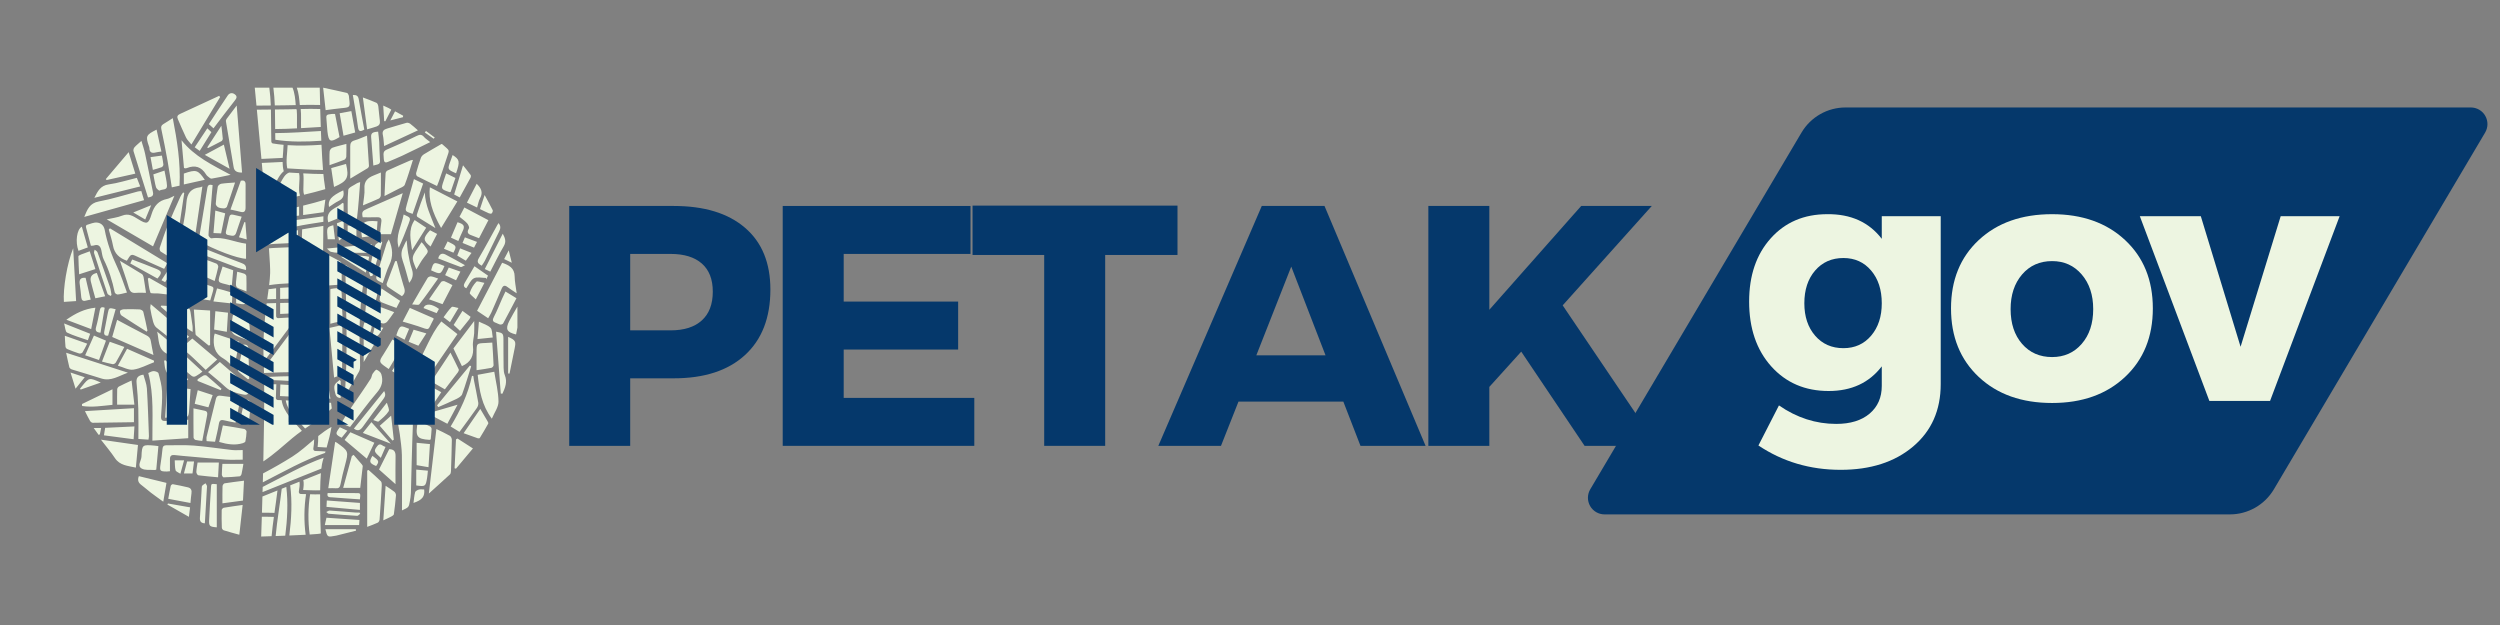 <svg xmlns="http://www.w3.org/2000/svg" xmlns:xlink="http://www.w3.org/1999/xlink" width="1200" zoomAndPan="magnify" viewBox="0 0 900 225" height="300" preserveAspectRatio="xMidYMid meet" version="1.0"><rect x="0" y="0" width="900" height="225" fill="#808080" stroke="none"/><defs><g/><clipPath id="65a095578a"><path d="M 571.145 38.688 L 896 38.688 L 896 185.184 L 571.145 185.184 Z M 571.145 38.688 " clip-rule="nonzero"/></clipPath><clipPath id="14de04f293"><path d="M 664.391 38.688 L 889.5 38.688 C 891.648 38.688 893.637 39.84 894.699 41.707 C 895.766 43.574 895.746 45.871 894.648 47.723 L 818.598 176.148 C 815.281 181.75 809.254 185.184 802.746 185.184 L 577.641 185.184 C 575.488 185.184 573.504 184.031 572.438 182.164 C 571.375 180.293 571.395 178 572.488 176.148 L 648.543 47.723 C 651.859 42.121 657.883 38.688 664.391 38.688 Z M 664.391 38.688 " clip-rule="nonzero"/></clipPath><clipPath id="1c198b7c5f"><path d="M 22.5 31.57 L 186.656 31.57 L 186.656 193.297 L 22.5 193.297 Z M 22.5 31.57 " clip-rule="nonzero"/></clipPath><clipPath id="f6ed71942d"><path d="M 92 60.48 L 119 60.48 L 119 152.898 L 92 152.898 Z M 92 60.48 " clip-rule="nonzero"/></clipPath><clipPath id="c9c64f29c1"><path d="M 82 140 L 99 140 L 99 152.898 L 82 152.898 Z M 82 140 " clip-rule="nonzero"/></clipPath><clipPath id="686d2f0e09"><path d="M 141 121 L 156.676 121 L 156.676 152.898 L 141 152.898 Z M 141 121 " clip-rule="nonzero"/></clipPath><clipPath id="ac9b8f791b"><path d="M 121 150 L 126 150 L 126 152.898 L 121 152.898 Z M 121 150 " clip-rule="nonzero"/></clipPath><clipPath id="11332fa7d6"><path d="M 82 146 L 94 146 L 94 152.898 L 82 152.898 Z M 82 146 " clip-rule="nonzero"/></clipPath><clipPath id="24a3d2af61"><path d="M 60.004 77 L 75 77 L 75 152.898 L 60.004 152.898 Z M 60.004 77 " clip-rule="nonzero"/></clipPath></defs><g clip-path="url(#65a095578a)"><g clip-path="url(#14de04f293)"><path fill="#05386b" d="M 567.141 38.688 L 900.191 38.688 L 900.191 185.184 L 567.141 185.184 Z M 567.141 38.688 " fill-opacity="1" fill-rule="nonzero"/></g></g><g fill="#05386b" fill-opacity="1"><g transform="translate(196.277, 160.507)"><g><path d="M 8.641 -86.359 L 46.266 -86.359 C 57.285 -86.359 65.836 -83.742 71.922 -78.516 C 78.016 -73.297 81.062 -65.879 81.062 -56.266 C 81.062 -46.141 78.016 -38.281 71.922 -32.688 C 65.836 -27.102 57.285 -24.312 46.266 -24.312 L 30.594 -24.312 L 30.594 0 L 8.641 0 Z M 30.594 -69.094 L 30.594 -41.578 L 45.156 -41.578 C 50.008 -41.578 53.75 -42.77 56.375 -45.156 C 59.008 -47.539 60.328 -50.992 60.328 -55.516 C 60.328 -59.961 59.008 -63.336 56.375 -65.641 C 53.75 -67.941 50.008 -69.094 45.156 -69.094 Z M 30.594 -69.094 "/></g></g></g><g fill="#05386b" fill-opacity="1"><g transform="translate(273.136, 160.507)"><g><path d="M 76.25 -69.094 L 30.594 -69.094 L 30.594 -51.938 L 71.797 -51.938 L 71.797 -34.672 L 30.594 -34.672 L 30.594 -17.266 L 77.609 -17.266 L 77.609 0 L 8.641 0 L 8.641 -86.359 L 76.25 -86.359 Z M 76.25 -69.094 "/></g></g></g><g fill="#05386b" fill-opacity="1"><g transform="translate(349.255, 160.507)"><g><path d="M 74.641 -68.719 L 48.609 -68.719 L 48.609 0 L 26.656 0 L 26.656 -68.719 L 0.859 -68.719 L 0.859 -86.484 L 74.641 -86.484 Z M 74.641 -68.719 "/></g></g></g><g fill="#05386b" fill-opacity="1"><g transform="translate(417.602, 160.507)"><g><path d="M 66 -15.922 L 28.25 -15.922 L 21.953 0 L -0.609 0 L 36.641 -86.359 L 59.219 -86.359 L 95.609 0 L 72.172 0 Z M 59.594 -32.578 L 47.25 -64.531 L 34.672 -32.578 Z M 59.594 -32.578 "/></g></g></g><g fill="#05386b" fill-opacity="1"><g transform="translate(505.564, 160.507)"><g><path d="M 64.891 0 L 42.078 -33.922 L 30.594 -21.219 L 30.594 0 L 8.641 0 L 8.641 -86.359 L 30.594 -86.359 L 30.594 -48.984 L 63.656 -86.359 L 89.078 -86.359 L 57 -50.578 L 91.172 0 Z M 64.891 0 "/></g></g></g><g fill="#edf5e1" fill-opacity="1"><g transform="translate(626.61, 144.34)"><g><path d="M 72.047 -66.5 L 72.047 -6.047 C 72.047 3.328 68.734 10.812 62.109 16.406 C 55.492 22 46.801 24.797 36.031 24.797 C 25.008 24.797 15.141 21.875 6.422 16.031 L 13.812 1.609 C 20.227 6.047 27.098 8.266 34.422 8.266 C 39.523 8.266 43.535 7.031 46.453 4.562 C 49.367 2.094 50.828 -1.234 50.828 -5.422 L 50.828 -12.453 C 46.305 -6.535 39.93 -3.578 31.703 -3.578 C 23.234 -3.578 16.344 -6.535 11.031 -12.453 C 5.727 -18.379 3.078 -26.156 3.078 -35.781 C 3.078 -45.156 5.664 -52.738 10.844 -58.531 C 16.031 -64.332 22.82 -67.234 31.219 -67.234 C 39.688 -67.316 46.223 -64.359 50.828 -58.359 L 50.828 -66.5 Z M 37.016 -19 C 41.129 -19 44.457 -20.5 47 -23.5 C 49.551 -26.5 50.828 -30.383 50.828 -35.156 C 50.828 -40.008 49.551 -43.938 47 -46.938 C 44.457 -49.945 41.129 -51.453 37.016 -51.453 C 32.816 -51.453 29.422 -49.945 26.828 -46.938 C 24.242 -43.938 22.953 -40.008 22.953 -35.156 C 22.953 -30.383 24.242 -26.5 26.828 -23.5 C 29.422 -20.5 32.816 -19 37.016 -19 Z M 37.016 -19 "/></g></g></g><g fill="#edf5e1" fill-opacity="1"><g transform="translate(699.398, 144.34)"><g><path d="M 39.359 -67.234 C 50.211 -67.234 58.969 -64.129 65.625 -57.922 C 72.289 -51.711 75.625 -43.508 75.625 -33.312 C 75.625 -23.113 72.289 -14.891 65.625 -8.641 C 58.969 -2.391 50.211 0.734 39.359 0.734 C 28.422 0.734 19.617 -2.391 12.953 -8.641 C 6.297 -14.891 2.969 -23.113 2.969 -33.312 C 2.969 -43.508 6.297 -51.711 12.953 -57.922 C 19.617 -64.129 28.422 -67.234 39.359 -67.234 Z M 39.359 -50.344 C 34.91 -50.344 31.305 -48.738 28.547 -45.531 C 25.797 -42.32 24.422 -38.164 24.422 -33.062 C 24.422 -27.883 25.797 -23.711 28.547 -20.547 C 31.305 -17.379 34.91 -15.797 39.359 -15.797 C 43.711 -15.797 47.266 -17.379 50.016 -20.547 C 52.773 -23.711 54.156 -27.883 54.156 -33.062 C 54.156 -38.164 52.773 -42.32 50.016 -45.531 C 47.266 -48.738 43.711 -50.344 39.359 -50.344 Z M 39.359 -50.344 "/></g></g></g><g fill="#edf5e1" fill-opacity="1"><g transform="translate(770.952, 144.34)"><g><path d="M 46.266 0 L 24.422 0 L -0.609 -66.5 L 21.344 -66.5 L 35.656 -19.5 L 50.094 -66.5 L 71.312 -66.5 Z M 46.266 0 "/></g></g></g><g clip-path="url(#1c198b7c5f)"><path fill="#edf5e1" d="M 115.684 168.699 C 115.812 167.59 115.977 166.641 116.184 165.93 C 116.297 165.543 116.41 165.156 116.527 164.77 C 108.871 167.516 101.824 171.633 94.57 175.289 C 94.551 175.922 94.535 176.547 94.516 177.156 C 101.559 174.301 108.633 171.535 115.684 168.699 Z M 115.238 177.953 C 114.043 178.004 112.84 177.977 111.641 177.934 C 110.891 182.656 110.84 187.652 111.484 192.43 C 113.855 192.289 115.492 192.145 115.492 192.016 C 115.492 191.746 115.18 184.797 115.238 177.953 Z M 110.18 177.883 C 109.551 177.863 108.918 177.844 108.289 177.84 C 107.77 177.836 107.516 177.379 107.586 176.914 C 107.734 175.91 108.004 174.477 107.816 173.402 C 106.699 173.848 105.586 174.293 104.469 174.734 C 104.469 174.742 104.473 174.746 104.473 174.754 C 105.234 180.602 104.914 186.828 104.16 192.781 C 106.188 192.699 108.238 192.605 110.031 192.512 C 109.398 187.68 109.453 182.676 110.18 177.883 Z M 103.074 175.289 C 102.523 175.508 101.973 175.73 101.422 175.949 C 100.781 181.633 99.754 187.281 99.238 192.973 C 100.312 192.934 101.48 192.891 102.691 192.84 C 103.434 187.062 103.75 180.996 103.074 175.289 Z M 98.527 186.086 C 97.102 186.074 95.676 185.988 94.258 186.02 C 94.121 190.402 94.023 193.152 94.023 193.152 C 94.023 193.152 95.543 193.102 97.773 193.023 C 97.984 190.703 98.281 188.391 98.598 186.082 C 98.574 186.082 98.551 186.086 98.527 186.086 Z M 98.527 184.629 C 98.625 184.629 98.715 184.648 98.793 184.68 C 99.172 181.977 99.57 179.273 99.891 176.562 C 98.082 177.285 96.277 178.008 94.473 178.742 C 94.414 180.855 94.355 182.82 94.301 184.57 C 95.703 184.543 97.109 184.617 98.527 184.629 Z M 109.129 176.395 C 111.164 176.445 113.223 176.602 115.254 176.504 C 115.293 174.309 115.375 172.176 115.523 170.328 C 113.414 171.176 111.305 172.016 109.195 172.855 C 109.453 173.926 109.305 175.23 109.129 176.395 Z M 117.027 163.051 C 117.078 162.879 117.129 162.711 117.18 162.539 C 115.957 162.453 114.734 162.367 113.504 162.355 C 113 162.352 112.719 161.895 112.801 161.434 C 112.996 160.355 113.07 159.27 113.098 158.176 C 110.52 160.344 108.016 162.629 105.211 164.398 C 101.941 166.461 98.613 168.371 95.191 170.168 C 95.023 170.254 94.859 170.348 94.695 170.441 C 94.668 171.523 94.641 172.59 94.613 173.637 C 101.988 169.887 109.184 165.734 117.027 163.051 Z M 114.348 160.914 C 115.43 160.953 116.512 161.035 117.59 161.105 C 118.316 158.555 118.961 156.035 119.328 153.688 C 117.645 154.617 116.082 155.754 114.566 156.969 C 114.559 158.289 114.516 159.605 114.348 160.914 Z M 101.398 144.066 C 100.945 144.047 100.492 144.027 100.039 144.008 C 99.648 143.992 99.305 143.684 99.312 143.277 C 99.328 141.633 99.453 139.992 99.477 138.348 C 98.02 138.293 96.562 138.258 95.102 138.254 C 95.168 146.168 95.012 156.527 94.797 166.113 C 98.527 163.66 101.898 160.531 105.234 157.73 C 106.344 156.801 107.5 155.934 108.676 155.094 C 105.836 151.699 102.02 148.547 101.398 144.066 Z M 109.844 154.273 C 110.629 153.727 111.422 153.188 112.207 152.645 C 109.859 150.258 108.496 146.938 106.434 144.309 C 105.246 144.246 104.059 144.188 102.871 144.133 C 103.516 148.125 107.18 151.18 109.844 154.273 Z M 113.418 151.812 C 115.523 150.34 117.586 148.809 119.441 147.02 C 119.367 146.379 119.277 145.707 119.176 145.012 C 115.543 144.816 111.91 144.602 108.277 144.406 C 109.945 146.875 111.266 149.781 113.418 151.812 Z M 115.547 139.297 C 110.676 139.047 105.805 138.633 100.934 138.406 C 100.914 139.801 100.824 141.191 100.789 142.582 C 105.441 142.773 110.094 143.043 114.742 143.309 C 115.012 141.969 115.277 140.633 115.547 139.297 Z M 116.215 143.387 C 117.125 143.438 118.035 143.488 118.949 143.539 C 118.734 142.195 118.496 140.797 118.258 139.414 C 117.844 139.402 117.434 139.379 117.016 139.363 C 116.75 140.703 116.48 142.047 116.215 143.387 Z M 111.219 135.738 C 107.738 135.516 104.301 135.383 100.812 135.512 C 98.898 135.586 96.984 135.68 95.074 135.734 C 95.078 136.082 95.082 136.434 95.086 136.797 C 102.73 136.812 110.367 137.664 118.012 137.945 C 117.906 137.336 117.809 136.73 117.715 136.145 C 115.551 136.016 113.383 135.879 111.219 135.738 Z M 101.125 134.043 C 104.508 133.922 107.844 134.062 111.219 134.281 C 113.309 134.418 115.402 134.547 117.492 134.672 C 117.336 133.59 117.215 132.578 117.148 131.695 C 113.746 131.219 110.371 130.449 106.941 130.207 C 106.539 130.18 106.219 129.891 106.211 129.477 C 106.121 124.988 107.164 120.586 107.363 116.121 C 103.16 121.5 99.227 127.121 94.996 132.492 C 95.016 133.059 95.031 133.656 95.043 134.273 C 97.07 134.215 99.098 134.113 101.125 134.043 Z M 106.93 114.316 C 106.949 114.293 106.969 114.277 106.988 114.258 C 104.699 114.289 102.406 114.348 100.125 114.539 C 99.734 114.57 99.398 114.18 99.398 113.809 L 99.398 109.102 C 98.266 109.129 97.133 109.156 96 109.199 C 95.289 114.59 94.602 121.297 94.918 130.242 C 98.988 124.984 102.82 119.523 106.93 114.316 Z M 107.75 126.699 C 107.703 127.402 107.672 128.105 107.668 128.809 C 110.82 129.098 113.934 129.781 117.066 130.223 C 117.047 129.812 117.027 129.359 117.004 128.871 C 113.93 128.105 110.883 127.195 107.75 126.699 Z M 108.289 123.305 C 108.215 123.301 108.148 123.281 108.086 123.258 C 108.004 123.922 107.93 124.586 107.867 125.25 C 110.941 125.707 113.926 126.586 116.934 127.348 C 116.895 126.59 116.859 125.773 116.82 124.922 C 114.008 124.211 111.191 123.543 108.289 123.305 Z M 108.457 120.949 C 108.426 120.953 108.398 120.945 108.371 120.945 C 108.336 121.246 108.297 121.547 108.258 121.848 C 108.27 121.848 108.277 121.844 108.289 121.848 C 111.168 122.082 113.965 122.715 116.75 123.41 C 116.723 122.793 116.695 122.156 116.668 121.516 C 113.941 121.125 111.199 120.855 108.457 120.949 Z M 108.543 119.488 C 111.23 119.402 113.926 119.664 116.602 120.039 C 116.52 118.062 116.438 116.051 116.371 114.156 C 115.195 114.141 114.02 114.121 112.848 114.156 C 111.516 114.199 110.184 114.215 108.848 114.23 C 108.879 115.992 108.738 117.742 108.543 119.488 Z M 99.398 107.648 L 99.398 103.922 C 99.398 103.871 99.402 103.824 99.41 103.777 C 98.637 103.863 97.859 103.965 97.086 104.086 C 96.945 104.105 96.816 104.09 96.707 104.047 C 96.551 105.211 96.379 106.434 96.199 107.734 C 97.266 107.699 98.332 107.672 99.398 107.648 Z M 105.73 108.977 C 104.102 109.012 102.477 109.039 100.855 109.07 L 100.855 113.027 C 104.684 112.758 108.52 112.859 112.352 112.719 C 113.664 112.672 114.992 112.703 116.32 112.723 C 116.277 111.363 116.238 110.102 116.215 108.988 C 112.742 108.648 109.203 108.898 105.73 108.977 Z M 100.855 107.617 C 102.656 107.582 104.457 107.551 106.266 107.504 C 109.559 107.418 112.902 107.227 116.191 107.527 C 116.188 107.195 116.184 106.883 116.184 106.602 C 116.184 105.828 116.191 104.777 116.199 103.531 C 111.059 103.352 105.914 103.191 100.805 103.641 C 100.836 103.723 100.855 103.816 100.855 103.922 Z M 113.98 92.898 C 113.973 95.902 113.957 98.957 113.621 101.941 C 113.617 101.965 113.613 101.98 113.609 102.004 C 114.477 102.027 115.344 102.055 116.211 102.086 C 116.23 99.426 116.262 96.156 116.293 92.875 C 115.523 92.902 114.75 92.906 113.98 92.898 Z M 112.16 101.941 C 112.5 98.953 112.512 95.887 112.52 92.879 C 111.027 92.844 109.531 92.793 108.035 92.785 C 107.641 92.785 107.309 92.453 107.309 92.055 C 107.305 90.938 107.281 89.82 107.266 88.703 C 104.848 89.012 102.395 89.141 99.969 89.203 C 98.918 89.23 97.871 89.305 96.824 89.395 C 97.129 93.723 97.301 96.941 97.254 98.289 C 97.211 99.664 97.074 101.105 96.883 102.652 C 101.957 101.891 107.055 101.844 112.16 101.965 C 112.16 101.957 112.16 101.953 112.16 101.941 Z M 98.82 87.789 C 101.625 87.637 104.453 87.617 107.242 87.246 C 107.227 85.785 107.23 84.324 107.293 82.863 C 106.965 82.93 106.633 83 106.305 83.07 C 103.094 83.766 99.844 85.086 96.551 85.668 C 96.609 86.465 96.668 87.238 96.723 87.98 C 97.422 87.914 98.125 87.828 98.82 87.789 Z M 108.762 91.332 C 111.273 91.371 113.801 91.52 116.309 91.43 C 116.344 87.637 116.383 83.953 116.402 81.328 C 113.852 81.727 111.301 82.105 108.766 82.574 C 108.617 85.492 108.734 88.414 108.762 91.332 Z M 106.516 81.535 C 109.793 80.852 113.105 80.379 116.41 79.859 C 116.414 79.293 116.418 78.812 116.418 78.438 C 116.418 78.242 116.418 78.055 116.426 77.867 C 109.68 78.867 102.898 79.613 96.148 80.582 C 96.25 81.832 96.348 83.047 96.438 84.219 C 99.836 83.625 103.219 82.223 106.516 81.535 Z M 117.012 71.883 C 114.41 72.695 111.77 73.371 109.125 74.027 L 109.125 77.414 C 111.594 77.09 114.062 76.758 116.52 76.387 C 116.684 74.777 116.988 73.43 117.133 71.844 C 117.09 71.859 117.047 71.871 117.012 71.883 Z M 107.668 74.387 C 107.555 74.414 107.445 74.441 107.332 74.469 C 104.738 75.109 102.168 75.879 99.574 76.496 C 98.312 76.797 97.094 77.07 95.887 77.398 C 95.938 77.984 95.984 78.562 96.031 79.137 C 99.902 78.586 103.785 78.102 107.668 77.602 Z M 96.316 72.066 C 97.102 70.77 97.684 69.367 98.312 67.992 C 99.238 65.961 100.297 63.172 102.16 61.621 C 102.145 61.586 102.129 61.547 102.121 61.508 C 101.844 60.441 101.75 59.371 101.738 58.305 C 99.242 58.461 96.742 58.512 94.246 58.652 C 94.684 63.473 95.129 68.477 95.535 73.258 C 95.809 72.867 96.07 72.469 96.316 72.066 Z M 107.984 70.43 C 107.191 67.992 108.16 64.809 107.691 62.406 C 107.688 62.379 107.688 62.352 107.684 62.328 C 106.48 62.258 105.273 62.184 104.07 62.117 C 104.023 62.148 103.973 62.176 103.914 62.199 C 102.598 62.723 101.77 64.379 101.125 65.551 C 100.367 66.934 99.73 68.379 99.082 69.812 C 98.52 71.047 97.824 72.176 97.105 73.289 C 100.664 72.172 104.305 71.32 107.949 70.457 C 107.961 70.445 107.973 70.438 107.984 70.43 Z M 109.25 66.418 C 109.227 67.539 109.086 68.949 109.461 70.098 C 112.023 69.484 114.582 68.848 117.105 68.09 C 117.051 67.574 116.977 67.023 116.879 66.43 C 116.711 65.441 116.559 64.148 116.418 62.648 C 114 62.645 111.582 62.543 109.164 62.41 C 109.359 63.734 109.277 65.082 109.25 66.418 Z M 101.773 56.844 C 101.855 55.281 102.051 53.715 102.09 52.137 C 100.793 52.02 99.5 51.855 98.211 51.637 C 97.891 51.586 97.684 51.23 97.672 50.934 C 97.555 47.109 97.633 43.266 97.535 39.434 C 95.848 39.453 94.156 39.473 92.469 39.484 C 92.91 44.145 93.504 50.449 94.117 57.211 C 96.664 57.062 99.223 57.004 101.773 56.844 Z M 103.414 60.617 C 107.699 60.855 111.996 61.176 116.289 61.188 C 116.07 58.52 115.891 55.363 115.738 52.117 C 111.672 52.395 107.598 52.527 103.543 52.254 C 103.457 55.055 102.848 57.848 103.414 60.617 Z M 99.074 47.918 C 99.086 48.715 99.098 49.512 99.117 50.309 C 104.578 51.168 110.141 51.055 115.672 50.672 C 115.621 49.5 115.578 48.324 115.531 47.164 C 110.051 47.488 104.57 47.883 99.074 47.918 Z M 106.812 39.496 C 106.75 39.441 106.691 39.375 106.648 39.293 C 105.637 39.32 104.629 39.344 103.625 39.355 C 102.078 39.379 100.527 39.398 98.977 39.414 C 99.039 41.762 99.039 44.109 99.059 46.457 C 101.684 46.441 104.305 46.34 106.926 46.207 C 106.84 43.969 107.027 41.73 106.812 39.496 Z M 108.383 46.129 C 110.746 46 113.113 45.848 115.48 45.707 C 115.398 43.41 115.332 41.203 115.277 39.246 C 112.945 39.152 110.594 39.195 108.25 39.254 C 108.5 41.543 108.301 43.836 108.383 46.129 Z M 115.105 31.57 L 106.859 31.57 C 107.555 33.547 107.75 35.703 107.922 37.801 C 110.363 37.742 112.812 37.703 115.242 37.793 C 115.148 34.082 115.105 31.57 115.105 31.57 Z M 96.953 31.57 L 91.715 31.57 C 91.715 31.57 91.953 34.035 92.332 38.023 C 94.051 38.012 95.77 37.992 97.488 37.977 C 97.402 35.832 97.246 33.695 96.953 31.57 Z M 98.93 37.957 C 100.281 37.941 101.633 37.922 102.988 37.906 C 104.145 37.891 105.305 37.863 106.469 37.836 C 106.301 35.723 106.125 33.516 105.309 31.57 L 98.414 31.57 C 98.691 33.691 98.844 35.824 98.93 37.957 Z M 156.125 49.945 C 155.062 49.199 154 48.453 152.941 47.707 C 153.078 47.52 153.215 47.332 153.352 47.145 C 154.402 47.934 155.453 48.719 156.504 49.504 C 156.379 49.652 156.25 49.797 156.125 49.945 Z M 61.578 95.605 C 61.879 95.75 62.129 95.836 62.34 95.98 C 62.547 96.129 62.719 96.332 62.961 96.562 C 61.785 98.234 60.645 99.848 59.434 101.566 C 59.039 101.359 58.637 101.152 58.129 100.887 C 59.309 99.074 60.422 97.375 61.578 95.605 Z M 138.797 160.871 C 138.16 162.344 137.633 163.566 137.09 164.828 C 134.57 162.562 134.473 162.332 135.848 160.551 C 136.898 159.191 137.68 160.684 138.797 160.871 Z M 148.859 181.055 C 149.043 179.715 149.117 178.41 149.453 177.18 C 149.566 176.762 150.297 176.383 150.816 176.242 C 151.406 176.082 152.078 176.207 152.703 176.207 C 152.988 178.75 152 180.004 148.859 181.055 Z M 71.895 54.316 C 71.203 53.82 70.73 53.48 70.098 53.027 C 71.621 50.73 73.098 48.512 74.641 46.188 C 75.133 46.652 75.551 47.051 76.102 47.574 C 74.734 49.77 73.371 51.949 71.895 54.316 Z M 58.055 110.02 C 59.617 110.098 61.184 110.145 62.738 110.285 C 63.09 110.32 63.648 110.625 63.707 110.891 C 64.035 112.387 64.238 113.906 64.48 115.418 C 64.328 115.512 64.172 115.602 64.016 115.695 C 61.969 113.926 59.918 112.16 57.867 110.391 C 57.93 110.266 57.992 110.141 58.055 110.02 Z M 41.633 111.316 C 40.727 114.504 39.848 117.602 38.93 120.84 C 37.871 120.953 37.27 120.598 37.559 119.223 C 38.016 117.051 38.379 114.863 38.824 112.691 C 39.227 110.73 39.25 110.734 41.633 111.316 Z M 149.848 169.059 C 151.344 169.195 152.648 169.316 154.039 169.445 C 153.93 170.477 153.883 171.285 153.75 172.078 C 153.238 175.145 153.109 175.223 149.848 174.758 C 149.848 172.941 149.848 171.129 149.848 169.059 Z M 133.316 99.441 C 133.172 98.883 132.812 98.289 132.914 97.785 C 133.531 94.645 134.16 91.5 135.012 88.418 C 135.199 87.75 136.301 87.336 136.984 86.801 C 137.188 86.965 137.391 87.129 137.598 87.289 C 136.422 91.297 135.246 95.305 134.07 99.312 C 133.82 99.355 133.566 99.398 133.316 99.441 Z M 65.488 110.672 C 68.258 110.715 68.402 110.848 68.715 113.23 C 68.898 114.625 69.152 116.012 69.324 117.41 C 69.395 118.016 69.336 118.633 69.336 119.508 C 67.105 118.168 65.352 117.078 65.805 114.332 C 65.992 113.203 65.617 111.98 65.488 110.672 Z M 172.406 115.789 C 173.961 116.566 175.547 116.992 176.57 117.992 C 177.246 118.652 177.117 120.137 177.395 121.496 C 175.438 121.695 173.797 121.863 171.906 122.055 C 172.07 119.984 172.227 118.059 172.406 115.789 Z M 73.746 188.391 C 72.438 188.34 71.863 187.754 71.973 186.348 C 72.242 182.832 72.402 179.305 72.617 175.781 C 72.637 175.461 72.621 175.051 72.809 174.844 C 73.129 174.484 73.594 174.258 73.996 173.977 C 74.18 174.355 74.543 174.746 74.523 175.121 C 74.301 179.508 74.02 183.895 73.746 188.391 Z M 134.402 59.594 C 134.129 56.09 133.848 52.684 133.605 49.273 C 133.488 47.621 134.668 47.523 136.129 47.391 C 136.266 48.672 136.445 49.879 136.516 51.098 C 136.621 52.941 136.578 54.797 136.73 56.637 C 136.926 59.012 136.98 59.008 134.402 59.594 Z M 127.402 154.289 C 131.047 149.766 134.656 145.289 138.301 140.773 C 138.859 141.805 138.801 142.625 138.012 143.637 C 135.477 146.898 133.066 150.262 130.641 153.609 C 129.797 154.773 128.887 155.43 127.402 154.289 Z M 120.609 41.031 C 121.156 43.82 121.672 46.48 122.223 49.293 C 122.27 49.207 122.242 49.336 122.164 49.387 C 118.898 51.379 118.312 51.102 117.875 47.297 C 117.727 45.996 117.691 44.688 117.559 43.383 C 117.348 41.336 117.379 41.266 119.379 41.035 C 119.754 40.992 120.133 41.031 120.609 41.031 Z M 124.574 59.016 C 125.738 63.938 125.086 65.246 120.25 67.297 C 119.91 65 119.578 62.773 119.238 60.52 C 121.035 60.012 122.805 59.516 124.574 59.016 Z M 89.266 136.547 C 88.176 135.672 87.074 134.805 86 133.906 C 85.816 133.754 85.609 133.426 85.648 133.23 C 86.289 130.172 86.969 127.117 87.641 124.051 C 89.055 124.004 89.457 124.59 89.453 125.902 C 89.438 128.801 89.617 131.699 89.711 134.598 C 89.727 135.18 89.715 135.762 89.715 136.344 C 89.566 136.41 89.414 136.477 89.266 136.547 Z M 126.48 39.992 C 126.969 42.691 127.418 45.176 127.871 47.691 C 126.496 48.078 125.258 48.422 123.664 48.867 C 123.203 46.168 122.75 43.539 122.277 40.77 C 123.77 40.492 125.023 40.262 126.48 39.992 Z M 124.699 51.805 C 124.699 53.383 124.746 54.891 124.668 56.391 C 124.648 56.781 124.32 57.359 123.984 57.496 C 122.387 58.16 120.738 58.699 118.629 59.461 C 118.629 57.574 118.547 56.023 118.676 54.488 C 118.715 54.016 119.234 53.336 119.684 53.18 C 121.258 52.637 122.895 52.281 124.699 51.805 Z M 88.562 97.203 C 87.512 96.922 86.461 96.723 85.477 96.355 C 81.152 94.75 76.859 93.066 72.531 91.48 C 71.129 90.969 70.609 90.203 71.348 88.582 C 72.297 88.965 73.262 89.363 74.238 89.746 C 78.418 91.391 82.578 93.098 86.801 94.637 C 88.027 95.086 88.785 95.566 88.562 97.203 Z M 78.043 174.312 C 78.043 176.914 78.043 179.469 78.043 182.016 C 78.043 184.621 78.043 187.223 78.043 189.84 C 75.469 189.637 75.188 189.398 75.289 187.191 C 75.473 183.227 75.719 179.262 75.965 175.297 C 76.043 174.113 76.086 174.117 78.043 174.312 Z M 158.859 141.195 C 157.676 142.949 156.59 144.637 155.414 146.258 C 154.727 147.207 152.125 147.285 150.219 146.473 C 151.613 143.969 153.004 141.48 154.5 138.805 C 156 139.629 157.402 140.398 158.859 141.195 Z M 40.488 140.141 C 40.488 142.105 40.488 143.836 40.488 145.742 C 36.812 146.105 33.18 146.719 29.551 146.156 C 29.539 145.922 29.527 145.688 29.516 145.453 C 33.098 143.719 36.68 141.984 40.488 140.141 Z M 76.859 46.195 C 76.332 45.715 75.855 45.285 75.184 44.676 C 77.457 41.219 79.68 37.754 81.992 34.355 C 82.602 33.465 83.602 33.25 84.547 33.969 C 85.543 34.727 85.16 35.402 84.484 36.254 C 81.926 39.484 79.461 42.785 76.859 46.195 Z M 37.422 156.719 C 37.594 155.66 37.719 154.875 37.859 154.023 C 41.316 153.855 44.711 153.691 48.395 153.512 C 48.305 154.957 48.219 156.324 48.105 158.125 C 44.516 157.652 41.066 157.199 37.422 156.719 Z M 64.07 139.527 C 65.801 139.734 67.184 139.898 68.605 140.07 C 68.426 142.648 68.266 145.078 68.09 147.504 C 67.883 150.316 67.836 150.348 64.699 149.863 C 64.496 146.496 64.285 143.074 64.07 139.527 Z M 138.824 174.883 C 140.16 175.781 141.141 176.359 142.008 177.07 C 142.328 177.332 142.582 177.926 142.547 178.344 C 142.363 180.613 142.105 182.879 141.789 185.133 C 141.742 185.441 141.242 185.742 140.895 185.934 C 140.09 186.367 139.25 186.73 137.988 187.328 C 138.273 183.09 138.535 179.203 138.824 174.883 Z M 48.379 145.688 C 46.098 145.688 44.168 145.688 42.164 145.688 C 42.164 143.797 42.129 141.961 42.191 140.129 C 42.203 139.785 42.516 139.305 42.824 139.148 C 44.262 138.398 45.742 137.738 47.367 136.977 C 47.707 139.887 48.027 142.656 48.379 145.688 Z M 52.816 119.398 C 49.785 117.473 46.734 115.582 43.754 113.586 C 43.355 113.32 43.125 112.484 43.195 111.965 C 43.23 111.691 44.078 111.355 44.57 111.34 C 46.469 111.281 48.375 111.281 50.27 111.387 C 50.734 111.414 51.48 111.832 51.578 112.207 C 52.164 114.441 52.598 116.719 53.082 118.98 C 52.992 119.121 52.906 119.258 52.816 119.398 Z M 38.09 64.473 C 40.766 61.324 43.434 58.176 46.32 54.773 C 47.176 57.535 47.895 59.863 48.711 62.512 C 45.199 63.293 41.793 64.051 38.391 64.809 C 38.289 64.695 38.191 64.586 38.09 64.473 Z M 49.988 171.414 C 53.246 172.211 56.477 172.996 59.926 173.84 C 59.582 175.855 59.207 178.066 58.777 180.609 C 57.18 179.449 55.734 178.441 54.336 177.375 C 53.172 176.484 52.098 175.48 50.914 174.609 C 49.875 173.84 49.383 172.957 49.988 171.414 Z M 49.262 64.023 C 49.594 64.871 49.984 65.867 50.473 67.121 C 44.98 68.484 39.598 69.82 33.965 71.223 C 35.199 68.785 36.199 66.785 39.152 66.383 C 42.465 65.926 45.695 64.883 49.262 64.023 Z M 169.613 131.875 C 168.555 135.23 167.578 138.617 166.375 141.922 C 166.113 142.645 165.121 143.227 164.34 143.609 C 162.188 144.672 159.965 145.59 157.773 146.566 C 157.633 146.352 157.492 146.137 157.348 145.926 C 161.285 141.145 165.223 136.363 169.16 131.582 C 169.312 131.68 169.461 131.777 169.613 131.875 Z M 137.121 62.098 C 137.121 65.055 137.152 67.715 137.09 70.371 C 137.078 70.762 136.73 71.332 136.387 71.492 C 134.629 72.312 132.82 73.027 130.66 73.938 C 130.887 71.699 131.352 69.77 131.207 67.887 C 131.004 65.207 132.418 64 134.566 63.148 C 135.359 62.832 136.148 62.496 137.121 62.098 Z M 172.449 85.766 C 171.633 85.445 170.938 85.152 170.223 84.898 C 168.934 84.441 167.711 84.051 168.816 82.223 C 169.035 81.859 168.586 80.852 168.168 80.391 C 167.418 79.555 166.457 78.906 165.418 78.043 C 165.98 76.973 166.566 75.848 167.168 74.695 C 170.074 76.23 172.848 77.699 175.82 79.27 C 174.723 81.387 173.586 83.574 172.449 85.766 Z M 117.227 39.656 C 116.934 36.988 116.656 34.473 116.332 31.57 C 119.332 32.219 122.121 32.805 124.895 33.453 C 125.164 33.516 125.406 33.961 125.531 34.277 C 125.66 34.621 125.637 35.027 125.684 35.406 C 126.094 38.684 126.09 38.656 122.711 38.969 C 120.941 39.133 119.184 39.406 117.227 39.656 Z M 155.285 137.367 C 157.59 133.875 159.766 130.574 162.164 126.941 C 163.297 129.211 164.258 131.074 165.141 132.973 C 165.254 133.219 165.074 133.715 164.875 133.984 C 163.348 136.027 161.781 138.039 160.152 140.16 C 158.543 139.238 157.059 138.387 155.285 137.367 Z M 166.293 131.809 C 165.336 129.812 164.328 127.715 163.234 125.43 C 165.594 122.324 168.062 119.07 170.719 115.57 C 170.719 117.297 170.785 118.637 170.703 119.965 C 170.605 121.535 170.098 123.133 170.266 124.664 C 170.637 127.984 169.582 130.387 166.293 131.809 Z M 158.797 82.062 C 155.461 76.168 154.223 71.703 154.75 67.422 C 158.023 69.105 161.227 70.754 164.648 72.512 C 162.688 75.715 160.797 78.793 158.797 82.062 Z M 30.578 148.004 C 36.598 147.641 42.332 147.301 48.219 146.949 C 48.219 148.625 48.219 150.164 48.219 151.992 C 43.258 152.074 38.332 152.168 33.398 152.203 C 33.07 152.207 32.605 151.859 32.426 151.547 C 31.801 150.48 31.273 149.355 30.578 148.004 Z M 40.398 121.312 C 40.98 119.273 41.594 117.129 42.16 115.145 C 45.82 117.09 49.23 118.957 52.695 120.715 C 53.617 121.184 54.129 121.73 54.289 122.75 C 54.535 124.348 54.887 125.93 55.246 127.801 C 50.258 125.621 45.469 123.531 40.398 121.312 Z M 175.738 114.57 C 174.312 113.609 173.074 112.781 171.75 111.891 C 174.781 106.078 177.762 100.355 180.766 94.594 C 183.242 95.449 185.25 96.477 185.277 99.535 C 185.297 101.414 185.715 103.289 186.008 105.582 C 184.703 104.703 183.68 104.098 182.754 103.371 C 181.648 102.5 181.051 102.82 180.551 104.016 C 179.355 106.883 178.105 109.723 176.855 112.566 C 176.594 113.152 176.23 113.699 175.738 114.57 Z M 59.852 151.523 C 58.355 151.676 57.891 151.23 57.984 149.781 C 58.176 146.848 58.473 143.898 58.34 140.977 C 58.242 138.754 57.637 136.539 57.055 134.375 C 56.945 133.965 55.887 133.578 55.273 133.598 C 54.566 133.617 53.875 134.094 53.379 134.293 C 55.48 142.27 54.793 150.32 54.859 158.629 C 59.176 158.336 63.422 158.043 67.766 157.75 C 67.766 155.641 67.766 153.531 67.766 151.109 C 65.047 151.238 62.438 151.262 59.852 151.523 Z M 33.738 154.09 C 34.453 155.078 34.977 155.812 35.504 156.547 C 35.656 156.488 35.805 156.43 35.953 156.371 C 36.105 155.617 36.258 154.863 36.414 154.09 C 35.488 154.09 34.754 154.09 33.738 154.09 Z M 144.527 133.801 C 143.148 135.008 142.207 134.234 141.121 133.566 C 141.469 133.031 141.785 132.559 142.203 131.918 C 142.98 132.547 143.672 133.105 144.527 133.801 Z M 145.062 42.195 C 143.727 42.535 142.395 42.875 140.516 43.352 C 141.203 42.031 141.652 41.168 142.219 40.074 C 143.258 40.637 144.199 41.148 145.145 41.66 C 145.117 41.84 145.09 42.016 145.062 42.195 Z M 137.965 38.008 C 138.777 38.379 139.363 38.633 139.934 38.914 C 140.219 39.051 140.48 39.234 140.863 39.465 C 140.129 40.898 139.43 42.27 138.73 43.641 C 138.59 43.629 138.449 43.617 138.305 43.605 C 138.199 41.844 138.09 40.078 137.965 38.008 Z M 88.816 86.195 C 87.77 85.902 86.91 85.664 86.031 85.418 C 86.707 83.504 87.328 81.734 87.953 79.969 C 88.078 79.977 88.203 79.98 88.324 79.988 C 88.484 81.988 88.641 83.992 88.816 86.195 Z M 161.148 86.902 C 164.461 88.555 164.461 88.555 163.238 90.961 C 162.164 90.516 161.082 90.07 159.824 89.551 C 160.246 88.703 160.688 87.82 161.148 86.902 Z M 117.957 86.133 C 117.582 81.77 117.582 81.77 119.984 81.074 C 120.184 82.734 120.379 84.352 120.59 86.133 C 119.594 86.133 118.82 86.133 117.957 86.133 Z M 28.812 139.91 C 29.047 139.625 29.281 139.336 29.516 139.051 C 32.082 135.867 32.082 135.867 36.281 137.719 C 33.707 138.621 31.367 139.438 29.023 140.258 C 28.953 140.145 28.883 140.027 28.812 139.91 Z M 160 95.77 C 158.672 98.848 158.57 98.879 155.199 97.309 C 156.098 94.195 156.098 94.195 160 95.77 Z M 164.613 92.012 C 164.977 91.09 165.273 90.344 165.641 89.406 C 166.984 89.945 168.254 90.453 169.746 91.047 C 169.023 92.035 168.414 92.871 167.695 93.855 C 166.695 93.258 165.734 92.684 164.613 92.012 Z M 121.289 80.391 C 122.074 80.086 122.766 79.816 123.719 79.449 C 123.719 81.523 123.805 83.359 123.652 85.176 C 123.617 85.609 122.777 85.973 122.02 86.609 C 121.738 84.199 121.523 82.379 121.289 80.391 Z M 27.199 139.93 C 26.562 137.875 26.035 136.191 25.391 134.113 C 27.234 134.727 28.734 135.227 30.5 135.812 C 29.406 137.18 28.414 138.414 27.199 139.93 Z M 129.68 184.949 C 129.312 185.215 128.934 185.719 128.582 185.699 C 125.172 185.508 121.762 185.242 118.355 184.941 C 118.039 184.918 117.754 184.535 117.453 184.32 C 117.879 184.137 118.312 183.777 118.727 183.801 C 121.805 184 124.879 184.277 127.953 184.516 C 128.434 184.555 128.914 184.52 129.398 184.52 C 129.492 184.664 129.586 184.809 129.68 184.949 Z M 145.648 122.293 C 144.512 121.691 143.582 121.195 142.664 120.711 C 144.004 116.676 144.238 117.203 147.285 118.375 C 146.758 119.629 146.238 120.879 145.648 122.293 Z M 164.176 100.895 C 162.797 100.246 161.629 99.703 160.242 99.055 C 160.699 98.102 161.117 97.227 161.555 96.316 C 163.008 96.828 164.273 97.273 165.746 97.789 C 165.227 98.816 164.734 99.793 164.176 100.895 Z M 161.996 115.988 C 161.176 115.352 160.512 114.836 159.684 114.195 C 160.684 112.895 161.504 111.566 162.602 110.531 C 162.938 110.219 164.031 110.711 165.047 110.879 C 163.891 112.809 162.988 114.324 161.996 115.988 Z M 60.465 181.258 C 63.059 181.711 65.652 182.164 68.422 182.645 C 68.297 183.652 68.168 184.695 68.004 186.059 C 65.273 184.504 62.766 183.074 60.258 181.641 C 60.328 181.516 60.395 181.387 60.465 181.258 Z M 164.184 62.387 C 161.059 61.012 161.059 61.012 162.129 58.086 C 162.406 57.332 162.668 56.578 162.945 55.805 C 165.516 57.473 165.641 58.141 164.184 62.387 Z M 117.137 190.512 C 120.777 190.512 124.434 190.512 128.09 190.512 C 128.121 190.688 128.148 190.863 128.176 191.039 C 125.801 191.637 123.43 192.23 121.055 192.824 C 120.949 192.852 120.84 192.855 120.734 192.875 C 117.863 193.414 117.863 193.414 117.137 190.512 Z M 163.961 64.066 C 163.344 65.859 162.77 67.527 162.23 69.098 C 161.996 69.16 161.934 69.203 161.891 69.188 C 158.68 68.109 158.68 68.109 159.777 64.914 C 160.039 64.145 160.293 63.375 160.613 62.422 C 161.703 62.957 162.703 63.449 163.961 64.066 Z M 166.496 111.914 C 167.562 112.695 168.461 113.352 169.41 114.047 C 169.234 114.391 169.137 114.707 168.945 114.949 C 167.883 116.297 166.797 117.629 165.609 119.098 C 164.809 118.363 164.082 117.684 163.316 116.977 C 164.414 115.23 165.434 113.605 166.496 111.914 Z M 129.566 179.766 C 126.168 179.527 122.871 179.324 119.578 179.043 C 118.77 178.977 117.531 179.168 117.953 177.496 C 121.57 177.496 125.195 177.457 128.82 177.523 C 129.77 177.543 129.816 177.852 129.566 179.766 Z M 145.539 132.445 C 142.93 130.797 142.84 130.648 144.113 128.242 C 144.688 127.148 145.527 126.199 146.344 125.047 C 147.34 125.43 148.277 125.789 149.426 126.227 C 148.098 128.348 146.844 130.359 145.539 132.445 Z M 32.457 120.16 C 32.156 121.004 31.941 121.613 31.633 122.477 C 29.07 121.578 26.5 120.863 24.137 119.723 C 23.496 119.414 23.484 117.816 23.07 116.434 C 26.445 117.773 29.383 118.941 32.457 120.16 Z M 182.93 121.258 C 185.598 122.48 185.801 122.871 185.27 125.438 C 184.645 128.457 184.043 131.48 183.43 134.5 C 183.262 134.484 183.098 134.465 182.93 134.449 C 182.93 130.09 182.93 125.73 182.93 121.258 Z M 79.598 84.023 C 78.75 83.984 77.938 83.945 76.848 83.898 C 77.07 81.215 77.289 78.602 77.52 75.809 C 78.816 76.168 79.934 76.477 81.07 76.793 C 80.578 79.215 80.105 81.531 79.598 84.023 Z M 56.684 100.27 C 53.477 98.488 50.23 96.688 46.902 94.844 C 47.203 94.219 47.406 93.797 47.586 93.422 C 50.598 94.586 53.543 95.641 56.418 96.863 C 58.332 97.672 58.359 98.371 56.684 100.27 Z M 87 78 C 86.301 80.047 85.637 81.879 85.051 83.73 C 84.527 85.383 83.398 84.812 82.285 84.641 C 80.98 84.438 81.285 83.617 81.465 82.82 C 81.805 81.289 82.176 79.766 82.508 78.23 C 82.695 77.352 83.184 77.09 84.039 77.316 C 84.977 77.566 85.926 77.754 87 78 Z M 130.305 85.43 C 129.469 80.301 130.605 79.16 135.906 79.664 C 135.801 81.145 135.727 82.633 135.559 84.113 C 135.527 84.375 135.137 84.762 134.863 84.809 C 133.379 85.062 131.883 85.227 130.305 85.43 Z M 176.5 97.789 C 175.648 97.387 174.984 97.07 174.531 96.855 C 176.695 92.59 178.789 88.461 180.992 84.125 C 181.898 85.746 182.301 87.012 181.344 88.645 C 179.637 91.543 178.176 94.59 176.5 97.789 Z M 173.41 95.66 C 172.18 94.941 171.531 94.391 172.348 92.996 C 174.66 89.062 176.805 85.031 179.016 81.039 C 179.145 80.805 179.297 80.586 179.469 80.312 C 180.367 81.371 180.215 82.301 179.645 83.426 C 177.891 86.867 176.27 90.371 174.57 93.84 C 174.266 94.465 173.824 95.02 173.41 95.66 Z M 23.34 120.871 C 26.164 121.871 28.664 122.754 31.391 123.715 C 30.801 124.848 30.312 125.93 29.68 126.914 C 29.504 127.184 28.824 127.355 28.477 127.246 C 27.023 126.789 25.602 126.238 24.195 125.652 C 23.914 125.535 23.609 125.121 23.578 124.82 C 23.445 123.586 23.418 122.344 23.34 120.871 Z M 165.5 71.082 C 164.617 70.613 164.012 70.293 163.5 70.02 C 164.555 66.539 165.57 63.184 166.688 59.508 C 167.68 60.754 168.602 61.848 169.434 63.004 C 169.594 63.227 169.516 63.754 169.359 64.043 C 168.117 66.367 166.832 68.668 165.5 71.082 Z M 170.254 161.438 C 168.086 164.031 166.117 166.379 164.152 168.727 C 163.984 168.672 163.816 168.621 163.648 168.57 C 163.82 165.105 163.988 161.645 164.156 158.18 C 164.34 158.078 164.523 157.973 164.707 157.867 C 166.484 159.016 168.266 160.16 170.254 161.438 Z M 141.273 122.219 C 142.613 123.008 143.82 123.719 144.992 124.406 C 143.266 127.293 141.613 130.059 139.941 132.852 C 139.445 132.504 139.152 132.297 138.855 132.094 C 136.391 130.387 136.375 130.121 138.008 127.637 C 139.129 125.93 140.121 124.141 141.273 122.219 Z M 166.902 155.953 C 168.93 152.992 170.855 150.184 172.898 147.203 C 173.852 148.812 174.684 150.191 175.488 151.59 C 175.645 151.863 175.875 152.297 175.77 152.488 C 174.797 154.246 173.773 155.973 172.719 157.684 C 172.633 157.82 172.195 157.848 171.973 157.77 C 170.391 157.227 168.82 156.648 166.902 155.953 Z M 132.16 46.566 C 131.645 42.703 131.164 39.055 130.637 35.086 C 132.387 35.758 133.996 36.305 135.535 37.012 C 135.887 37.172 136.133 37.848 136.195 38.32 C 136.426 40.043 136.5 41.789 136.754 43.508 C 136.91 44.57 136.488 45.191 135.59 45.52 C 134.531 45.902 133.434 46.184 132.16 46.566 Z M 118.93 104.18 C 119.059 104.078 119.098 104.02 119.145 104.012 C 122.863 103.414 123.004 103.551 123.055 107.262 C 123.086 109.434 123.129 111.613 123.301 113.777 C 123.391 114.938 123.176 115.637 121.914 115.836 C 120.961 115.984 120.035 116.281 118.93 116.551 C 118.93 112.266 118.93 108.188 118.93 104.18 Z M 138.277 52.582 C 138.109 50.984 138.098 49.777 137.828 48.625 C 137.504 47.227 138.133 46.641 139.328 46.289 C 141.672 45.602 144 44.855 146.352 44.211 C 146.734 44.105 147.312 44.281 147.648 44.531 C 148.512 45.164 149.293 45.914 150.457 46.922 C 146.121 48.938 142.309 50.707 138.277 52.582 Z M 78.902 159.109 C 79.371 157.02 79.793 155.117 80.23 153.148 C 82.906 153.578 85.422 153.953 87.918 154.426 C 88.258 154.488 88.766 155.035 88.758 155.348 C 88.727 156.543 88.574 157.742 88.336 158.914 C 88.281 159.184 87.746 159.438 87.383 159.551 C 84.566 160.41 81.812 159.938 78.902 159.109 Z M 87.836 173.051 C 87.711 175.574 87.598 177.844 87.477 180.195 C 84.941 180.539 82.547 180.863 80.078 181.199 C 80.078 179.016 80.043 177.012 80.113 175.012 C 80.125 174.652 80.543 174.051 80.848 174 C 83.086 173.633 85.348 173.375 87.836 173.051 Z M 22.996 108.684 C 22.668 103.949 24.102 94.883 26.344 89.379 C 26.691 95.664 27.039 101.949 27.398 108.387 C 25.68 108.5 24.387 108.59 22.996 108.684 Z M 52.559 105.414 C 51.215 105.414 50.082 105.324 48.965 105.434 C 47.465 105.582 46.789 105.023 46.363 103.535 C 45.438 100.312 44.27 97.16 43.172 93.891 C 45.805 95.465 48.453 97.023 51.062 98.637 C 51.375 98.832 51.609 99.316 51.68 99.703 C 52.008 101.574 52.266 103.457 52.559 105.414 Z M 87.352 181.777 C 86.945 185.43 86.562 188.852 86.156 192.504 C 84.168 191.953 82.336 191.477 80.535 190.906 C 80.234 190.812 79.875 190.316 79.863 189.992 C 79.781 187.871 79.762 185.742 79.809 183.617 C 79.812 183.328 80.246 182.844 80.543 182.793 C 82.73 182.418 84.93 182.125 87.352 181.777 Z M 120.27 135.918 C 119.707 129.895 119.156 123.984 118.602 118.043 C 120.352 117.656 121.703 117.355 123.172 117.027 C 123.199 117.586 123.242 118.008 123.242 118.43 C 123.223 123.047 123.23 127.668 123.156 132.289 C 123.113 134.91 123.051 134.91 120.27 135.918 Z M 165.418 155.484 C 164.461 154.898 163.414 154.258 162.23 153.531 C 165.727 147.75 168.531 141.832 169.91 135.309 C 170.07 135.324 170.23 135.34 170.395 135.355 C 170.461 135.84 170.504 136.324 170.598 136.801 C 171.129 139.516 171.723 142.223 172.18 144.953 C 172.277 145.547 172.051 146.336 171.695 146.84 C 169.703 149.684 167.625 152.465 165.418 155.484 Z M 177.059 150.73 C 173.426 145.863 172.574 140.574 171.969 134.934 C 173.949 134.566 175.898 134.207 177.941 133.828 C 178.512 137.531 179.43 141.066 179.457 144.605 C 179.473 146.551 177.988 148.504 177.059 150.73 Z M 132.68 169.191 C 134.16 170.535 135.684 171.84 137.102 173.246 C 137.406 173.547 137.469 174.227 137.441 174.723 C 137.211 178.84 136.949 182.957 136.645 187.07 C 136.617 187.461 136.309 188.008 135.98 188.164 C 134.766 188.734 133.488 189.168 132.195 189.672 C 132.195 182.801 132.195 176.098 132.195 169.391 C 132.355 169.324 132.516 169.258 132.68 169.191 Z M 126.023 153.699 C 124.957 153.262 124.016 152.875 122.816 152.379 C 123.84 150.742 124.762 149.188 125.762 147.688 C 127.188 145.555 128.68 143.469 130.125 141.348 C 131.266 139.676 132.41 138.008 133.488 136.293 C 133.816 135.766 133.828 135.035 134.164 134.516 C 134.535 133.941 135.309 132.996 135.562 133.098 C 136.246 133.363 137.062 134.004 137.266 134.668 C 138.008 137.09 137.535 139.172 135.75 141.25 C 132.355 145.199 129.312 149.445 126.023 153.699 Z M 23.812 126.988 C 31.188 129.367 38.395 131.699 46.043 134.168 C 42.668 135.348 39.969 137.387 36.441 136.238 C 32.93 135.094 29.371 134.098 25.844 132.992 C 25.492 132.883 25.043 132.523 24.957 132.199 C 24.52 130.477 24.188 128.73 23.812 126.988 Z M 144.992 69.543 C 143.551 74.551 142.16 79.395 140.746 84.309 C 139.504 84.309 138.316 84.309 136.801 84.309 C 136.945 82.906 137.016 81.469 137.258 80.066 C 137.504 78.676 137.035 78.148 135.645 78.203 C 133.969 78.266 132.293 78.219 130.566 78.219 C 130.18 76.289 130.402 75.938 132.301 75.117 C 136.438 73.332 140.551 71.496 144.992 69.543 Z M 60.246 94.773 C 59.812 95.523 59.469 96.125 59.094 96.781 C 55.527 95.176 52.016 93.652 48.562 92.004 C 47.594 91.543 47.035 91.715 46.516 92.52 C 46.223 92.973 45.945 93.43 45.676 93.867 C 42.992 92.922 41.195 91.324 40.676 88.422 C 40.324 86.465 39.676 84.559 39.156 82.633 C 39.297 82.484 39.438 82.34 39.582 82.195 C 46.441 86.371 53.301 90.547 60.246 94.773 Z M 86.633 143.336 C 85.973 146.512 85.402 149.262 84.801 152.148 C 83.469 151.887 82.18 151.711 80.934 151.367 C 79.699 151.031 79.008 151.152 78.781 152.637 C 78.461 154.727 77.91 156.781 77.418 159.031 C 76.449 158.961 75.457 158.887 74.363 158.809 C 74.363 158.184 74.27 157.684 74.379 157.234 C 75.477 152.691 76.613 148.156 77.723 143.613 C 77.984 142.555 78.574 142.312 79.637 142.484 C 81.871 142.836 84.129 143.039 86.633 143.336 Z M 129.258 133.727 C 129.598 133.109 129.645 132.27 129.637 131.535 C 129.594 126.629 129.312 121.719 129.473 116.824 C 129.625 112.094 129.984 107.348 130.703 102.676 C 131.082 100.215 130.309 98.961 128.332 97.918 C 127.078 97.254 125.934 96.387 124.301 95.328 C 124.582 111.473 125.301 127.094 124.086 142.695 C 125.82 139.711 127.59 136.75 129.258 133.727 Z M 181.492 93.262 C 182.383 93.688 183.129 94.047 184.246 94.586 C 183.852 92.984 183.551 91.766 183.141 90.121 C 182.488 91.363 182.027 92.238 181.492 93.262 Z M 135.406 167.766 C 136.582 166.109 136.504 165.867 134.07 164.098 C 132.797 166.238 133.004 166.785 135.406 167.766 Z M 122.996 157.582 C 123.629 156.801 124.277 155.996 125.039 155.055 C 123.945 154.547 123.129 154.172 122.34 153.805 C 120.621 156.129 120.668 156.383 122.996 157.582 Z M 134.195 120.586 C 135.902 121.371 135.902 121.371 137.984 118.012 C 137.031 117.805 136.086 117.602 134.961 117.355 C 134.672 118.57 134.43 119.594 134.195 120.586 Z M 131.156 116.137 C 130.289 119.156 130.59 119.805 133.098 120.141 C 134.289 116.832 134.113 116.477 131.156 116.137 Z M 152.461 110.898 C 154.004 111.496 155.555 112.09 157.195 112.723 C 157.488 112.191 157.742 111.73 158.023 111.215 C 155.414 109.277 153.137 109.125 152.461 110.898 Z M 85.016 105.719 C 85.016 106.68 85.016 107.164 85.016 107.648 C 85.016 108.164 85.016 108.68 85.016 109.164 C 88.48 109.805 88.551 109.77 88.832 107.359 C 87.582 106.82 86.414 106.32 85.016 105.719 Z M 170.648 89.152 C 171.035 88.41 171.371 87.758 171.723 87.086 C 170.184 86.504 168.793 85.98 167.359 85.441 C 167.062 86.148 166.836 86.695 166.516 87.453 C 167.875 88.012 169.203 88.555 170.648 89.152 Z M 122.305 136.781 C 121.68 137.367 120.828 137.855 120.508 138.578 C 120.215 139.246 120.379 140.191 120.547 140.973 C 120.777 142.027 120.977 143.25 122.633 143.277 C 122.633 141.23 122.633 139.238 122.633 137.246 C 122.523 137.09 122.414 136.934 122.305 136.781 Z M 66.215 170.441 C 67.336 170.441 68.281 170.441 69.301 170.441 C 69.48 169.035 69.656 167.656 69.848 166.137 C 68.953 166.137 68.215 166.137 67.352 166.137 C 66.969 167.598 66.613 168.945 66.215 170.441 Z M 62.902 165.73 C 62.984 166.926 62.914 168.16 63.211 169.301 C 63.336 169.785 64.23 170.066 64.941 170.555 C 65.426 168.785 65.805 167.406 66.266 165.73 C 65.09 165.73 63.996 165.73 62.902 165.73 Z M 47.977 76.492 C 49.516 77.398 50.797 78.148 52.285 79.023 C 53.012 77.273 53.637 75.762 54.422 73.875 C 52.102 74.816 50.156 75.609 47.977 76.492 Z M 118.438 74.52 C 119.629 73.754 120.699 72.914 121.898 72.34 C 123.574 71.539 123.965 70.297 123.566 68.523 C 119.211 70.617 117.953 72.035 118.438 74.52 Z M 128.309 85.559 C 128.309 84.051 128.309 82.668 128.309 81.195 C 127.223 81.195 126.191 81.195 125.152 81.195 C 125.152 82.773 125.152 84.215 125.152 85.852 C 126.242 85.75 127.234 85.656 128.309 85.559 Z M 155.004 88.746 C 155.777 87.262 156.535 85.793 157.355 84.211 C 156.387 83.707 155.586 83.289 154.82 82.891 C 152.207 85.715 152.234 86.547 155.004 88.746 Z M 136.285 151.73 C 137.609 150.629 138.996 149.48 139.914 148.059 C 140.297 147.465 139.574 146.152 139.344 145.172 C 139.324 145.086 139.25 145.016 139.238 144.996 C 137.723 146.93 136.195 148.879 134.363 151.215 C 135.172 151.449 136.023 151.945 136.285 151.73 Z M 37.691 110.785 C 36.535 110.336 36.117 110.727 35.93 111.684 C 35.531 113.715 35.16 115.758 34.594 117.742 C 34.188 119.176 34.75 119.641 36.176 119.777 C 36.691 116.703 37.195 113.73 37.691 110.785 Z M 176.012 76.797 C 176.312 76.926 176.867 76.988 177.016 76.82 C 177.27 76.543 177.508 75.949 177.375 75.672 C 176.539 73.965 175.602 72.305 174.465 70.203 C 173.812 72.18 173.34 73.605 172.793 75.262 C 173.969 75.828 174.973 76.352 176.012 76.797 Z M 74.867 53.309 C 76.496 52.48 78.137 51.676 79.738 50.805 C 79.988 50.664 80.223 50.199 80.199 49.906 C 80.098 48.496 79.898 47.09 79.688 45.273 C 77.832 48.121 76.223 50.594 74.609 53.066 C 74.695 53.148 74.781 53.227 74.867 53.309 Z M 72.906 107.715 C 73.949 107.883 74.824 108.023 75.68 108.16 C 77.332 102.332 77.617 103.746 73.75 102.254 C 73.707 102.242 73.645 102.281 73.438 102.336 C 73.258 104.129 73.086 105.887 72.906 107.715 Z M 79.742 139.926 C 77.965 138.352 76.203 136.758 74.387 135.227 C 74.156 135.031 73.559 135.035 73.254 135.191 C 72.512 135.57 71.84 136.09 71.141 136.555 C 71.129 136.742 71.121 136.93 71.113 137.121 C 73.887 138.234 76.664 139.348 79.441 140.461 C 79.539 140.281 79.641 140.102 79.742 139.926 Z M 166.449 83.438 C 167.465 81.434 167.137 80.703 164.711 80 C 163.945 81.793 163.176 83.602 162.348 85.547 C 163.195 85.934 164.008 86.305 165 86.762 C 165.547 85.496 165.941 84.438 166.449 83.438 Z M 165.844 96.129 C 166.152 96.238 166.652 95.805 167.402 95.477 C 164.723 93.996 162.566 92.723 160.332 91.605 C 159.121 91 158.156 91.414 157.75 93.031 C 160.473 94.09 163.141 95.156 165.844 96.129 Z M 54.184 56.566 C 54.484 58.199 54.754 59.664 55.031 61.156 C 56.168 60.82 57.215 60.566 58.211 60.184 C 58.504 60.07 58.848 59.559 58.824 59.262 C 58.73 58.203 58.488 57.16 58.285 56.004 C 56.895 56.195 55.645 56.367 54.184 56.566 Z M 171.484 101.426 C 170.438 102.539 169.555 103.957 169.121 105.41 C 168.977 105.895 170.395 106.84 171.293 107.773 C 172.391 105.672 173.262 103.992 174.391 101.828 C 173.207 101.637 171.836 101.051 171.484 101.426 Z M 147.105 123.027 C 148.324 123.523 149.461 123.984 150.625 124.457 C 151.59 122.961 152.504 121.535 153.48 120.02 C 151.871 119.551 150.434 119.133 148.898 118.691 C 148.297 120.148 147.727 121.531 147.105 123.027 Z M 88.73 104.906 C 88.73 102.953 88.766 101.199 88.695 99.449 C 88.684 99.129 88.297 98.668 87.977 98.543 C 87.191 98.234 86.34 98.078 85.383 97.828 C 84.629 104.547 84.324 103.016 88.73 104.906 Z M 141.301 158.617 C 141.453 158.512 141.609 158.406 141.766 158.301 C 141.453 155.477 141.145 152.652 140.809 149.637 C 139.379 150.906 138.137 152.012 136.707 153.277 C 138.227 155.047 139.766 156.832 141.301 158.617 Z M 135.508 122.625 C 133.855 122.031 132.418 121.516 130.926 120.98 C 130.926 124.102 130.926 126.984 130.926 130.332 C 132.605 127.508 134.035 125.109 135.508 122.625 Z M 29.461 81.602 C 27.648 82.559 27.039 87.051 28.254 90.301 C 29.359 89.898 30.461 89.496 31.605 89.074 C 30.855 86.461 30.16 84.039 29.461 81.602 Z M 28.719 102.402 C 28.98 103.953 29.082 105.527 29.262 107.094 C 29.379 108.109 29.895 108.523 30.93 108.219 C 31.426 108.074 31.945 108.008 32.652 107.867 C 32.027 105.199 31.434 102.645 30.82 100.02 C 29.012 99.824 28.422 100.66 28.719 102.402 Z M 131.902 107.184 C 133.148 107.629 134.191 108 135.242 108.375 C 136.586 103.594 136.117 102.391 132.293 100.91 C 132.16 103.055 132.031 105.133 131.902 107.184 Z M 67.754 136.504 C 65.004 134.23 62.258 131.961 59.508 129.691 C 59.363 129.746 59.223 129.801 59.082 129.855 C 59.234 130.938 59.27 132.055 59.582 133.09 C 59.789 133.77 60.258 134.621 60.84 134.891 C 62.383 135.605 64.039 136.074 65.672 136.574 C 66.285 136.762 66.949 136.773 67.59 136.863 C 67.645 136.742 67.699 136.625 67.754 136.504 Z M 167.293 101.836 C 166.824 102.641 166.848 103.359 167.871 103.777 C 168.773 102.512 169.398 100.82 170.586 100.188 C 171.734 99.578 173.461 100.059 174.934 100.059 C 174.973 100.219 175.008 100.379 175.043 100.539 C 175.289 100.039 175.535 99.539 175.684 99.238 C 174.004 98.066 172.473 97 170.816 95.844 C 169.594 97.918 168.426 99.867 167.293 101.836 Z M 56.586 119.395 C 57.266 122.371 56.82 125.746 60.082 127.332 C 61.035 126.52 61.945 125.746 63.109 124.754 C 60.832 122.883 58.711 121.137 56.586 119.395 Z M 123.25 73.055 C 121.289 75.121 116.992 75.332 118.16 80.039 C 119.832 79.355 121.523 78.699 123.18 77.961 C 123.43 77.852 123.656 77.387 123.672 77.078 C 123.727 75.797 123.691 74.512 123.691 73.227 C 123.547 73.168 123.398 73.109 123.25 73.055 Z M 172.832 71.355 C 174.008 69.227 173.168 67.703 171.609 66.148 C 170.43 68.426 169.297 70.621 168.098 72.941 C 169.395 73.57 170.508 74.109 171.75 74.707 C 172.129 73.492 172.301 72.32 172.832 71.355 Z M 90.246 144.984 C 90.266 144.633 89.586 144.066 89.133 143.93 C 88.855 143.844 88.176 144.305 88.043 144.66 C 87.676 145.613 87.488 146.641 87.262 147.645 C 86.922 149.148 86.609 150.66 86.277 152.203 C 87.43 152.43 88.277 152.598 89.512 152.836 C 89.789 150.086 90.094 147.539 90.246 144.984 Z M 143.535 89.195 C 144.852 86.363 145.977 83.488 147.078 80.605 C 147.93 78.379 147.914 78.371 145.312 77.223 C 144.605 81.285 142.203 84.926 143.535 89.195 Z M 73.734 64.723 C 71.227 61.121 70.621 60.938 66.18 62.484 C 66.18 63.719 66.18 65 66.18 66.406 C 68.707 65.844 71.207 65.285 73.734 64.723 Z M 40.145 106.164 C 39.957 105.211 39.879 104.223 39.562 103.312 C 38.117 99.129 36.621 94.957 35.086 90.805 C 34.945 90.422 34.414 90.184 34.066 89.879 C 33.992 90.301 33.758 90.777 33.875 91.137 C 35.438 96.004 37.027 100.855 38.68 105.691 C 38.805 106.059 39.426 106.262 39.816 106.539 C 39.926 106.414 40.035 106.289 40.145 106.164 Z M 129.145 35.719 C 128.938 34.516 128.309 34.117 127.023 34.195 C 127.664 38.129 128.367 41.918 128.867 45.734 C 129.086 47.387 129.707 47.496 131.145 46.66 C 130.469 42.988 129.77 39.359 129.145 35.719 Z M 130.625 155.855 C 133.996 157.152 137.203 158.387 140.699 159.734 C 138.27 157.035 136.066 154.586 133.719 151.977 C 132.578 153.406 131.652 154.566 130.625 155.855 Z M 56.176 67.453 C 56.32 67.949 57.316 68.707 57.422 68.633 C 58.312 68.008 60.195 68.582 60.117 66.883 C 60.039 65.121 59.559 63.379 59.215 61.41 C 57.773 61.902 56.566 62.312 55.203 62.777 C 55.523 64.402 55.742 65.957 56.176 67.453 Z M 75.02 146.633 C 75.578 145.023 76.07 143.621 76.555 142.227 C 74.746 141.637 73.078 141.09 71.188 140.473 C 70.828 142.078 70.496 143.59 70.098 145.375 C 71.789 145.809 73.41 146.223 75.02 146.633 Z M 83.953 97.293 C 82.613 96.82 81.375 96.379 80.125 95.938 C 78.039 102.656 77.785 101.262 83.113 102.805 C 83.16 102.816 83.219 102.785 83.457 102.746 C 83.625 100.91 83.785 99.145 83.953 97.293 Z M 83.457 109.246 C 83.527 108.102 83.652 107.289 83.586 106.496 C 83.551 106.035 83.301 105.309 82.973 105.191 C 81.418 104.652 79.801 104.281 78.133 103.828 C 77.684 105.449 77.297 106.836 76.828 108.516 C 79.137 108.77 81.23 109 83.457 109.246 Z M 137.316 103.84 C 137.051 105.355 136.777 106.566 136.664 107.793 C 136.633 108.125 137.016 108.688 137.34 108.824 C 139.102 109.555 140.902 110.184 142.715 110.855 C 143.207 109.906 143.551 109.242 144.035 108.305 C 141.75 106.785 139.602 105.359 137.316 103.84 Z M 32.703 101.344 C 33.176 103.379 33.781 105.383 34.328 107.383 C 35.484 107.145 36.59 106.918 37.863 106.656 C 36.836 103.785 35.855 101.039 34.859 98.258 C 32.887 98.691 32.352 99.82 32.703 101.344 Z M 149.898 97.012 C 150.84 95.496 151.605 93.941 152.668 92.625 C 154.574 90.266 154.301 90.59 152.594 88.125 C 152.379 87.82 152.098 87.562 151.762 87.191 C 147.836 93.016 147.992 92.309 149.898 97.012 Z M 155.379 154.406 C 155.391 154.117 155.117 153.672 154.855 153.539 C 153.426 152.82 151.961 152.176 150.461 151.484 C 149.402 157.18 149.941 158.039 154.609 158.348 C 154.703 158.355 154.805 158.273 155.059 158.168 C 155.168 156.969 155.324 155.691 155.379 154.406 Z M 148.266 96.879 C 147.625 95.047 147.281 93.098 146.934 91.18 C 146.656 89.648 146.57 88.082 146.402 86.531 C 145.828 87.332 145.598 88.18 145.191 88.93 C 144.305 90.586 144.375 92.172 144.988 93.93 C 145.883 96.484 146.527 99.129 147.301 101.82 C 148.551 100.34 148.941 98.805 148.266 96.879 Z M 53.605 52.602 C 53.676 52.809 53.777 53.023 53.781 53.23 C 53.789 54.879 54.656 55.254 56.109 54.875 C 56.676 54.727 57.266 54.684 58.109 54.559 C 57.512 51.848 56.945 49.277 56.367 46.656 C 52.562 48.57 52.363 49.023 53.605 52.602 Z M 116.934 189.012 C 121.133 189.012 125.145 189.012 129.281 189.012 C 129.309 188.559 129.352 187.883 129.398 187.188 C 125.379 186.914 121.543 186.656 117.523 186.383 C 117.352 187.16 117.191 187.875 116.934 189.012 Z M 117.656 180.172 C 117.617 180.938 117.586 181.562 117.535 182.469 C 121.594 182.836 125.547 183.195 129.57 183.559 C 129.57 182.5 129.57 181.926 129.57 181.055 C 125.59 180.762 121.676 180.469 117.656 180.172 Z M 64.516 106.156 C 60.879 104.094 57.25 102.035 53.613 99.977 C 53.488 100.094 53.363 100.211 53.234 100.328 C 53.5 102.023 53.57 103.789 54.16 105.363 C 54.312 105.766 56.09 105.539 57.113 105.648 C 59.551 105.91 61.984 106.203 64.418 106.48 C 64.449 106.375 64.484 106.262 64.516 106.156 Z M 164.719 145.695 C 161.082 146.758 157.586 147.777 153.965 148.832 C 156.207 150.012 158.48 151.207 161.051 152.562 C 162.352 150.129 163.57 147.848 164.719 145.695 Z M 82.082 112.57 C 80.508 112.387 79.035 112.211 77.531 112.035 C 77.371 114.355 77.227 116.492 77.078 118.637 C 78.719 118.93 80.148 119.184 81.656 119.449 C 81.801 117.117 81.941 114.875 82.082 112.57 Z M 122.781 92.453 C 125.672 94.297 128.559 96.137 131.707 98.145 C 132.137 96.09 132.492 94.367 132.898 92.43 C 129.441 91.676 126.113 92.297 122.781 92.453 Z M 155.203 99.5 C 154.805 99.449 154.148 99.719 153.949 100.051 C 152.125 103.066 150.375 106.129 148.363 109.602 C 149.422 109.602 150.656 109.938 150.961 109.547 C 153.273 106.602 155.402 103.516 157.723 100.277 C 156.727 99.953 155.984 99.602 155.203 99.5 Z M 148.336 90.078 C 150.016 87.41 151.691 84.738 153.426 81.98 C 152.023 81.047 150.73 80.184 149.266 79.211 C 146.816 82.809 147.891 86.449 148.336 90.078 Z M 152.938 69.27 C 151.871 71.93 150.949 74.586 150.07 77.254 C 149.988 77.496 150.098 77.977 150.281 78.094 C 152.418 79.461 154.586 80.781 156.746 82.113 C 155.098 77.816 153.066 73.875 152.938 69.27 Z M 73.719 55.75 C 76.855 57.508 79.609 59.047 82.652 60.754 C 81.91 57.625 81.277 54.945 80.594 52.062 C 78.363 53.258 76.246 54.395 73.719 55.75 Z M 79.867 170.875 C 79.871 171.215 80.262 171.848 80.465 171.844 C 82.406 171.793 84.348 171.668 86.281 171.477 C 86.539 171.449 86.883 170.977 86.953 170.656 C 87.223 169.484 87.395 168.285 87.621 167 C 84.961 167 82.648 167 80.055 167 C 79.977 168.406 79.859 169.641 79.867 170.875 Z M 34.34 96.863 C 33.664 94.734 33 92.648 32.305 90.469 C 31.145 90.891 30.168 91.219 29.215 91.609 C 28.836 91.762 28.215 92.059 28.219 92.281 C 28.25 94.516 28.391 96.75 28.488 98.742 C 30.586 98.07 32.383 97.492 34.34 96.863 Z M 133.836 87.902 C 128.418 88.43 123.25 88.938 117.703 89.48 C 118.305 90 118.66 90.523 119.121 90.648 C 119.992 90.891 120.926 90.988 121.836 91 C 125.566 91.035 129.297 91.012 133.277 91.012 C 133.426 90.195 133.625 89.078 133.836 87.902 Z M 162.879 102.641 C 161.859 102.129 160.973 101.605 160.023 101.246 C 159.684 101.117 158.992 101.25 158.801 101.512 C 157.312 103.555 155.902 105.66 154.465 107.75 C 156.094 108.336 157.598 108.879 159.312 109.5 C 160.473 107.27 161.645 105.02 162.879 102.641 Z M 62.711 140.785 C 62.621 139.133 61.805 138.672 60.223 138.535 C 59.965 142.492 59.711 146.367 59.449 150.383 C 61.012 150.246 62.293 150.129 63.648 150.012 C 63.312 146.82 62.883 143.812 62.711 140.785 Z M 78.566 96.109 C 78.641 95.75 78.277 95.055 77.945 94.914 C 76.461 94.281 74.914 93.793 73.215 93.191 C 72.57 94.984 71.977 96.641 71.328 98.461 C 73.328 99.371 75.191 100.215 77.277 101.164 C 77.781 99.258 78.25 97.699 78.566 96.109 Z M 154.777 159.867 C 153.07 159.703 151.59 159.562 149.988 159.406 C 149.988 162.285 149.988 164.906 149.988 167.461 C 151.406 167.707 152.676 167.922 154.254 168.191 C 154.43 165.391 154.602 162.672 154.777 159.867 Z M 30.656 127.895 C 32.281 128.453 33.844 128.984 35.637 129.602 C 36.488 127.234 37.301 124.98 38.148 122.633 C 36.559 121.961 35.227 121.398 33.82 120.805 C 32.715 123.281 31.703 125.543 30.656 127.895 Z M 64.02 93.621 C 63.98 93.879 64.133 94.316 64.336 94.441 C 66.176 95.551 68.043 96.605 70.105 97.793 C 70.676 96.055 71.18 94.68 71.535 93.273 C 71.609 92.988 71.215 92.387 70.887 92.227 C 68.938 91.266 66.945 90.383 64.785 89.395 C 64.492 90.961 64.219 92.285 64.02 93.621 Z M 40.582 131.105 C 40.918 131.164 41.496 130.836 41.684 130.52 C 42.715 128.75 43.664 126.934 44.766 124.902 C 42.969 124.262 41.27 123.656 39.5 123.027 C 38.562 125.43 37.695 127.645 36.711 130.168 C 38.086 130.516 39.32 130.887 40.582 131.105 Z M 152.332 66.086 C 151.23 65.555 150.234 65.07 149.012 64.48 C 148.113 67.688 147.289 70.656 146.449 73.625 C 145.754 76.082 145.746 76.082 148.543 76.992 C 149.793 73.395 151.043 69.793 152.332 66.086 Z M 70.684 169.926 C 70.668 170.324 71.098 171.059 71.395 171.102 C 73.73 171.414 76.082 171.594 78.508 171.824 C 78.602 170.051 78.688 168.402 78.785 166.508 C 76.273 166.508 73.848 166.508 71.125 166.508 C 70.973 167.578 70.73 168.746 70.684 169.926 Z M 86.477 76.234 C 87.855 76.637 88.406 76.113 88.402 74.754 C 88.398 71.961 88.414 69.168 88.414 66.371 C 88.414 65.09 87.707 64.828 86.699 65.051 C 85.457 68.508 84.258 71.855 82.969 75.441 C 84.371 75.754 85.441 75.934 86.477 76.234 Z M 118.48 102.75 C 120.086 102.637 121.359 102.551 123.004 102.434 C 123.004 99.902 123.031 97.465 122.973 95.035 C 122.965 94.688 122.637 94.219 122.32 94.035 C 121.059 93.305 119.738 92.664 118.48 92.004 C 118.48 95.652 118.48 99.125 118.48 102.75 Z M 140.172 95.359 C 141.617 92.348 141.422 89.473 139.977 86.215 C 139.625 86.84 139.289 87.266 139.137 87.75 C 138.055 91.164 137.035 94.602 135.949 98.016 C 135.121 100.629 135.09 100.621 137.781 101.918 C 138.566 99.719 139.172 97.445 140.172 95.359 Z M 34.344 110.77 C 30.43 111.172 27.262 112.762 23.887 115.105 C 27.055 116.297 29.82 117.34 32.82 118.473 C 33.359 115.738 33.836 113.324 34.344 110.77 Z M 68.922 177.68 C 69.102 176.562 68.84 175.723 67.656 175.445 C 65.855 175.023 64.047 174.637 62.227 174.312 C 62.004 174.27 61.527 174.648 61.469 174.906 C 61.133 176.363 60.891 177.84 60.566 179.57 C 63.328 180.09 65.855 180.566 68.562 181.074 C 68.703 179.707 68.762 178.684 68.922 177.68 Z M 180.875 141.727 C 181.859 139.598 182.73 137.484 181.727 135.043 C 181.387 134.211 181.312 133.23 181.293 132.316 C 181.234 128.941 181.258 125.566 181.238 122.191 C 181.227 120.047 181.031 119.832 178.582 119.402 C 179.152 126.887 179.715 134.285 180.281 141.684 C 180.48 141.699 180.676 141.711 180.875 141.727 Z M 145.211 102.645 C 144.316 99.785 143.602 96.867 142.812 93.977 C 142.629 93.992 142.441 94.008 142.258 94.023 C 141.223 96.738 140.168 99.445 139.184 102.176 C 139.082 102.457 139.305 103.055 139.566 103.238 C 141.25 104.414 142.992 105.516 144.695 106.629 C 146.254 105.348 145.656 104.055 145.211 102.645 Z M 79.648 66.148 C 79.168 66.223 78.469 66.797 78.391 67.234 C 78.035 69.266 77.809 71.324 77.676 73.383 C 77.648 73.793 78.141 74.426 78.555 74.625 C 79.168 74.922 79.922 75.023 80.617 75.023 C 80.988 75.023 81.59 74.719 81.695 74.414 C 82.711 71.551 83.641 68.66 84.621 65.707 C 82.93 65.844 81.273 65.898 79.648 66.148 Z M 69.68 157.496 C 69.684 157.805 70.078 158.297 70.379 158.375 C 71.188 158.59 72.039 158.625 72.816 158.727 C 73.422 155.547 73.988 152.566 74.551 149.586 C 74.703 148.781 74.707 148.059 73.645 147.859 C 72.484 147.637 71.332 147.371 69.648 147.008 C 69.648 150.672 69.629 154.086 69.68 157.496 Z M 142.402 164.23 C 142.438 162.578 141.824 161.715 140.113 161.703 C 138.918 164.094 137.734 166.457 136.457 169.012 C 138.27 170.625 140.164 172.316 142.379 174.293 C 142.379 170.637 142.332 167.434 142.402 164.23 Z M 147.539 110.84 C 146.707 112.438 145.855 114.078 144.973 115.777 C 146.898 116.352 148.629 116.805 150.32 117.379 C 155.16 119.02 153.746 119.148 156.062 114.977 C 156.105 114.898 156.066 114.773 156.066 114.566 C 153.312 113.359 150.508 112.137 147.539 110.84 Z M 126.125 155.602 C 125.414 156.551 124.715 157.48 124.055 158.359 C 126.824 160.703 129.445 162.922 132.035 165.113 C 132.977 163.137 133.867 161.266 134.766 159.383 C 131.863 158.113 129.043 156.879 126.125 155.602 Z M 63.934 125.516 C 62.773 126.551 61.828 127.395 60.668 128.43 C 63.168 130.488 65.473 132.312 67.684 134.234 C 69.703 135.988 69.664 136.039 71.828 134.578 C 72.094 134.402 72.336 134.188 72.867 133.77 C 69.824 130.957 66.926 128.281 63.934 125.516 Z M 181.969 104.941 C 181.516 105.902 181.113 106.727 180.742 107.559 C 179.789 109.695 178.961 111.895 177.867 113.949 C 177.23 115.148 177.211 115.805 178.582 116.238 C 179.098 116.398 179.566 116.762 180.086 116.84 C 180.418 116.891 180.988 116.688 181.133 116.426 C 182.762 113.43 184.332 110.398 185.926 107.363 C 184.539 106.516 183.312 105.762 181.969 104.941 Z M 128.5 65.98 C 127.395 66.746 125.453 67.469 125.367 68.355 C 125.012 72.047 125.219 75.793 125.219 79.57 C 126.59 79.496 128.32 80.113 128.551 78.258 C 129.066 74.109 129.297 69.926 129.656 65.559 C 129.098 65.758 128.758 65.805 128.5 65.98 Z M 131.855 108.625 C 131.652 110.762 131.473 112.633 131.285 114.57 C 133.512 115.227 135.629 115.914 137.781 116.438 C 138.238 116.551 139.008 116.227 139.344 115.848 C 140.215 114.859 140.926 113.73 141.906 112.371 C 138.508 111.105 135.285 109.902 131.855 108.625 Z M 57.023 160.598 C 56.375 160.512 56.008 160.453 55.633 160.422 C 51.23 160.047 51.109 160.043 50.93 164.426 C 50.871 165.855 49.258 167.684 51.004 168.676 C 52.242 169.383 54.066 169.07 55.629 169.199 C 55.781 169.211 55.941 169.141 56.254 169.078 C 56.512 166.203 56.766 163.426 57.023 160.598 Z M 89.844 117.535 C 89.105 111.934 90.043 113.156 85.219 112.688 C 85.164 112.68 85.094 112.66 85.059 112.688 C 84.613 113.023 83.855 113.316 83.785 113.723 C 83.492 115.43 83.266 117.176 83.309 118.898 C 83.324 119.516 84.055 120.352 84.672 120.664 C 86.168 121.414 87.793 121.918 89.875 122.719 C 89.875 120.793 90.055 119.141 89.844 117.535 Z M 55.422 129.824 C 52.215 128.414 49.012 127 45.746 125.562 C 44.645 127.582 43.586 129.516 42.426 131.637 C 44.391 132.191 46.289 133.32 47.984 133.07 C 50.543 132.691 52.961 131.348 55.438 130.414 C 55.43 130.219 55.426 130.023 55.422 129.824 Z M 126.664 164.176 C 125.641 167.926 124.621 171.672 123.539 175.641 C 125.777 175.641 127.703 175.641 129.68 175.641 C 129.984 173.047 130.301 170.469 130.582 167.887 C 130.605 167.668 130.43 167.383 130.27 167.191 C 129.293 166.035 128.297 164.898 127.309 163.754 C 127.094 163.895 126.879 164.035 126.664 164.176 Z M 174.672 123.484 C 171.582 123.617 171.578 123.613 171.562 126.746 C 171.555 128.891 171.562 131.031 171.562 133.27 C 173.59 132.961 175.25 132.754 176.887 132.422 C 177.215 132.355 177.699 131.805 177.688 131.492 C 177.59 128.84 177.398 126.191 177.223 123.328 C 176.285 123.387 175.48 123.449 174.672 123.484 Z M 145.227 140.812 C 144.883 141.551 144.621 142.887 145.012 143.301 C 145.961 144.297 147.309 144.914 148.68 145.805 C 150.492 142.52 152.16 139.5 153.828 136.484 C 152.23 135.496 150.715 134.559 149.008 133.504 C 147.699 136 146.379 138.363 145.227 140.812 Z M 75.637 124.23 C 75.637 120.121 75.637 116.012 75.637 111.781 C 73.77 111.668 71.793 111.551 69.793 111.43 C 69.996 114.484 70.184 117.402 70.395 120.316 C 70.41 120.5 70.594 120.703 70.75 120.832 C 72.211 122.035 73.684 123.223 75.152 124.414 C 75.312 124.352 75.473 124.293 75.637 124.23 Z M 69.238 121.871 C 68.215 122.738 67.383 123.434 66.562 124.145 C 65.75 124.844 65.609 125.492 66.582 126.25 C 67.695 127.117 68.734 128.094 69.77 129.059 C 71.191 130.383 72.582 131.742 74.051 133.152 C 75.477 131.867 76.754 130.715 78.188 129.426 C 75.098 126.816 72.172 124.348 69.238 121.871 Z M 55.082 69.262 C 54.133 64.586 53.203 59.902 52.207 55.234 C 51.891 53.766 51.383 52.34 50.914 50.723 C 49.906 51.637 49.078 52.273 48.398 53.047 C 48.117 53.367 47.941 54.027 48.066 54.43 C 49.75 59.941 51.496 65.43 53.277 71.086 C 54.422 70.891 55.367 70.668 55.082 69.262 Z M 71.531 107.223 C 71.664 105.535 71.844 103.812 71.895 102.086 C 71.906 101.711 71.551 101.156 71.207 100.965 C 68.938 99.703 66.629 98.516 64.211 97.242 C 63 98.844 61.828 100.395 60.602 102.023 C 63.68 104.719 69.535 107.512 71.531 107.223 Z M 77.051 121.016 C 76.668 124.32 77.145 127.188 80.41 129.047 C 81.77 129.82 82.848 131.082 84.348 132.375 C 84.992 129.012 85.547 126.102 86.137 123.02 C 83.156 122.023 80.297 121.07 77.305 120.07 C 77.129 120.707 77.066 120.859 77.051 121.016 Z M 152.648 49.309 C 151.828 48.34 151.094 48.391 149.988 48.941 C 146.926 50.473 143.812 51.914 140.652 53.238 C 137.922 54.383 137.902 54.289 138.172 57.32 C 138.262 58.324 138.605 58.734 139.621 58.293 C 141.328 57.551 143.07 56.879 144.75 56.086 C 148.027 54.535 151.27 52.922 154.879 51.164 C 153.793 50.273 153.125 49.871 152.648 49.309 Z M 118.18 175.758 C 119.254 175.758 120.074 175.699 120.883 175.773 C 121.969 175.871 122.371 175.449 122.574 174.363 C 123.004 172.066 123.594 169.801 124.191 167.539 C 125.535 162.438 125.551 162.441 121.25 159.352 C 121.164 159.289 121.055 159.262 120.652 159.074 C 119.82 164.676 119.008 170.184 118.18 175.758 Z M 143.449 67.996 C 144.254 67.566 145.441 67.207 145.707 66.523 C 146.82 63.668 147.652 60.699 148.656 57.566 C 148.109 57.672 147.895 57.676 147.711 57.754 C 144.957 58.953 142.199 60.145 139.473 61.398 C 139.16 61.539 138.84 62.027 138.816 62.371 C 138.652 64.973 138.559 67.574 138.426 70.574 C 140.293 69.621 141.887 68.836 143.449 67.996 Z M 54.109 111.086 C 54.383 112.617 54.66 114.156 55.078 115.652 C 55.301 116.449 55.645 117.375 56.242 117.871 C 58.582 119.824 61.027 121.648 63.477 123.461 C 63.816 123.715 64.555 123.867 64.852 123.672 C 65.973 122.945 66.984 122.055 68.051 121.211 C 63.434 117.289 59.012 113.531 54.254 109.488 C 54.18 110.203 54.035 110.664 54.109 111.086 Z M 66.234 60.473 C 66.426 60.539 66.531 60.605 66.629 60.602 C 66.844 60.59 67.074 60.582 67.27 60.504 C 70.211 59.316 72.504 60.059 74.164 62.77 C 74.328 63.047 74.555 63.309 74.809 63.496 C 75.242 63.816 75.77 64.371 76.172 64.305 C 78.363 63.961 80.527 63.457 83.023 62.941 C 76.434 59.391 70.012 56.359 65.348 50.488 C 65.656 53.957 65.949 57.234 66.234 60.473 Z M 51.859 72.055 C 51.473 70.762 51.18 69.793 50.875 68.781 C 50.379 68.84 50 68.836 49.641 68.93 C 44.949 70.156 40.312 71.66 35.559 72.535 C 32.281 73.141 31.445 75.371 30.332 78.09 C 37.633 76.043 44.676 74.066 51.859 72.055 Z M 41.355 164.887 C 43.168 167.617 46.008 167.676 48.914 168.34 C 49.18 165.473 49.426 162.801 49.664 160.191 C 45.281 159.566 41.055 158.957 36.332 158.281 C 38.219 160.738 39.922 162.723 41.355 164.887 Z M 81.137 139.289 C 82.953 141 85.195 141.531 87.492 142.016 C 88.391 142.203 89.273 142.223 89.641 141.121 C 89.969 140.121 89.91 139.285 88.945 138.531 C 86.715 136.789 84.562 134.945 82.398 133.125 C 81.242 132.156 80.117 131.152 79.145 130.305 C 77.66 131.578 76.348 132.707 74.902 133.953 C 77.18 135.887 79.242 137.5 81.137 139.289 Z M 127.625 50.543 C 126.445 50.875 126.078 51.562 126.082 52.668 C 126.09 56.457 126.082 60.25 126.082 64.312 C 128.309 62.984 130.328 61.805 132.312 60.574 C 132.57 60.414 132.844 59.996 132.828 59.715 C 132.629 56.195 132.379 52.68 132.121 48.824 C 130.363 49.512 129.027 50.152 127.625 50.543 Z M 53.613 156.992 C 53.395 151.277 53.242 145.555 52.879 139.848 C 52.77 138.145 52.047 136.484 51.625 134.871 C 49.434 135.188 49.016 136.23 49.164 137.844 C 49.457 140.934 49.703 144.031 49.793 147.129 C 49.898 150.707 49.816 154.289 49.816 158.023 C 50.832 158.094 52.109 158.18 53.449 158.27 C 53.523 157.73 53.625 157.359 53.613 156.992 Z M 81.598 42.777 C 81.422 43.016 81.281 43.387 81.328 43.66 C 82.234 49.18 83.156 54.695 84.113 60.203 C 84.371 61.707 85.453 62.141 87.141 62.125 C 86.504 54.113 85.875 46.227 85.215 37.98 C 83.883 39.738 82.723 41.246 81.598 42.777 Z M 66.328 69.473 C 66.188 69.41 66.051 69.348 65.91 69.281 C 65.594 69.773 65.207 70.23 64.973 70.754 C 63.375 74.336 61.746 77.906 60.254 81.535 C 59.219 84.051 58.355 86.633 57.5 89.215 C 57.375 89.598 57.562 90.363 57.863 90.566 C 59.395 91.586 61.004 92.484 62.727 93.508 C 63.949 85.34 65.141 77.406 66.328 69.473 Z M 62.199 42.527 C 60.934 43.332 59.898 44.035 58.82 44.664 C 58.039 45.125 57.895 45.645 58.09 46.551 C 58.898 50.32 59.637 54.109 60.32 57.906 C 60.883 61.039 61.332 64.191 61.848 67.449 C 62.824 67.238 63.715 67.043 64.637 66.844 C 65.039 58.527 63.766 50.609 62.199 42.527 Z M 72.059 67.418 C 68.723 67.801 67.352 69.543 67.105 73.016 C 66.785 77.496 65.691 81.922 64.977 86.383 C 64.891 86.914 64.898 87.812 65.195 87.992 C 66.512 88.789 67.949 89.387 69.484 90.121 C 70.625 82.328 71.727 74.836 72.855 67.121 C 72.449 67.277 72.258 67.395 72.059 67.418 Z M 158.004 65.227 C 158.922 62.551 159.875 59.887 160.719 57.184 C 161.84 53.578 162.207 54.633 159.223 51.926 C 159.148 51.859 159.027 51.848 158.961 51.824 C 156.84 53.055 154.723 54.246 152.652 55.516 C 152.18 55.805 151.707 56.305 151.523 56.809 C 150.875 58.602 150.32 60.426 149.816 62.262 C 149.723 62.613 149.914 63.309 150.18 63.449 C 152.488 64.648 154.848 65.762 157.32 66.961 C 157.574 66.32 157.816 65.781 158.004 65.227 Z M 79.234 34.961 C 79.129 34.809 79.023 34.652 78.914 34.496 C 74.199 36.68 69.484 38.871 64.758 41.043 C 63.902 41.438 63.641 42 64.02 42.863 C 64.996 45.094 65.914 47.352 66.984 49.539 C 67.398 50.387 68.152 51.066 68.906 52.016 C 72.434 46.191 75.832 40.574 79.234 34.961 Z M 42.211 96.172 C 40.164 91.863 38.57 87.418 37.691 82.746 C 37.375 81.07 36.254 80.277 34.988 80.129 C 33.777 79.984 32.461 80.617 31.215 80.98 C 31.051 81.027 30.879 81.531 30.941 81.762 C 31.508 84.012 32.125 86.246 32.727 88.469 C 33.266 88.434 33.492 88.469 33.684 88.402 C 35.328 87.812 36.148 88.531 36.488 90.098 C 36.73 91.211 36.832 92.41 37.332 93.402 C 39.223 97.176 40.449 101.145 41.305 105.262 C 41.375 105.59 42.035 106.051 42.383 106.023 C 43.391 105.93 44.379 105.621 45.707 105.32 C 44.512 102.148 43.582 99.055 42.211 96.172 Z M 154.375 177.684 C 157.012 175.305 159.52 173.07 161.98 170.785 C 162.246 170.539 162.336 170.008 162.352 169.605 C 162.484 165.848 162.613 162.09 162.664 158.336 C 162.668 157.844 162.355 157.121 161.965 156.895 C 160.422 156.012 158.789 155.281 157.098 154.449 C 156.18 162.266 155.297 169.797 154.375 177.684 Z M 76.105 85.801 C 75.805 85.848 75.047 85.074 75.059 84.695 C 75.102 82.906 75.359 81.121 75.508 79.336 C 75.859 75.125 76.191 70.914 76.539 66.637 C 75.566 66.387 74.848 66.406 74.645 67.656 C 73.613 74.031 72.547 80.402 71.5 86.719 C 77.277 89.965 85.43 93.059 88.574 93.16 C 88.574 91.445 88.574 89.734 88.574 87.719 C 84.422 87.195 80.504 85.121 76.105 85.801 Z M 164.676 120.281 C 162.793 118.801 160.895 117.305 158.875 115.719 C 154.809 120.703 153.016 126.66 149.758 131.922 C 151.547 133.078 153.078 134.074 154.551 135.031 C 157.984 130.031 161.289 125.215 164.676 120.281 Z M 147.547 180.477 C 147.715 179.512 147.895 178.539 147.922 177.562 C 148.156 169.52 148.289 161.469 148.617 153.426 C 148.707 151.227 148.207 149.719 145.984 149.129 C 145.258 148.934 144.266 148.578 143.801 148.895 C 143.301 149.234 143.039 150.301 143.098 151.012 C 143.25 152.781 143.699 154.523 143.922 156.289 C 144.238 158.812 144.637 161.34 144.676 163.871 C 144.785 170.422 144.715 176.98 144.715 183.75 C 147.156 182.625 147.172 182.629 147.547 180.477 Z M 61.184 165.18 C 61.203 164.055 61.801 163.691 62.906 163.828 C 64.797 164.062 66.699 164.199 68.598 164.371 C 72.824 164.742 77.051 165.164 81.281 165.457 C 83.316 165.598 85.363 165.48 87.379 165.48 C 87.379 164.008 87.379 162.949 87.379 162.023 C 85.988 162.023 84.734 162.137 83.512 162.004 C 78.965 161.5 74.438 160.773 69.883 160.414 C 66.543 160.148 63.168 160.324 59.809 160.305 C 58.957 160.301 58.582 160.68 58.504 161.574 C 58.34 163.418 58.078 165.254 57.801 167.082 C 57.43 169.527 57.566 169.723 60.012 169.746 C 60.43 169.746 60.852 169.676 61.176 169.648 C 61.176 168.086 61.156 166.633 61.184 165.18 Z M 60.152 71.621 C 57.086 72.211 55.484 74.121 54.59 77.027 C 53.453 80.723 52.93 80.895 49.664 78.855 C 47.855 77.727 46.242 76.711 43.941 77.641 C 42.258 78.32 40.375 78.516 38.418 78.965 C 44.207 82.34 49.77 85.59 55.09 88.691 C 57.594 82.758 60.086 76.863 62.781 70.48 C 61.598 71.008 60.906 71.477 60.152 71.621 Z M 186.27 117.898 C 186.109 118.734 185.949 119.57 185.789 120.406 C 182.438 119.609 181.852 118.512 183.344 115.559 C 184.238 113.785 185.289 112.094 186.27 110.367 C 186.27 112.879 186.27 115.387 186.27 117.898 " fill-opacity="1" fill-rule="nonzero"/></g><path fill="#05386b" d="M 121.438 97.672 L 137.062 106.543 L 137.062 102.742 L 121.438 93.871 Z M 121.438 97.672 " fill-opacity="1" fill-rule="nonzero"/><path fill="#05386b" d="M 121.438 104.008 L 137.062 112.879 L 137.062 109.074 L 121.438 100.207 Z M 121.438 104.008 " fill-opacity="1" fill-rule="nonzero"/><path fill="#05386b" d="M 121.438 110.344 L 137.062 119.215 L 137.062 115.41 L 121.438 106.543 Z M 121.438 110.344 " fill-opacity="1" fill-rule="nonzero"/><path fill="#05386b" d="M 121.438 116.68 L 136.012 124.953 L 137.062 124.316 L 137.062 121.746 L 121.438 112.879 Z M 121.438 116.68 " fill-opacity="1" fill-rule="nonzero"/><path fill="#05386b" d="M 121.438 123.016 L 130.621 128.227 L 133.859 126.266 L 121.438 119.215 Z M 121.438 123.016 " fill-opacity="1" fill-rule="nonzero"/><path fill="#05386b" d="M 121.438 129.352 L 127.285 132.672 L 127.285 130.258 L 128.469 129.543 L 121.438 125.551 Z M 121.438 129.352 " fill-opacity="1" fill-rule="nonzero"/><path fill="#05386b" d="M 121.438 135.445 L 127.285 138.77 L 127.285 134.969 L 121.438 131.645 Z M 121.438 135.445 " fill-opacity="1" fill-rule="nonzero"/><path fill="#05386b" d="M 121.438 141.781 L 127.285 145.105 L 127.285 141.305 L 121.438 137.98 Z M 121.438 141.781 " fill-opacity="1" fill-rule="nonzero"/><path fill="#05386b" d="M 121.438 148.117 L 127.285 151.441 L 127.285 147.641 L 121.438 144.316 Z M 121.438 148.117 " fill-opacity="1" fill-rule="nonzero"/><path fill="#05386b" d="M 121.438 78.676 L 137.062 87.547 L 137.062 83.746 L 121.438 74.875 Z M 121.438 78.676 " fill-opacity="1" fill-rule="nonzero"/><path fill="#05386b" d="M 121.438 85 L 137.062 93.871 L 137.062 90.082 L 121.438 81.211 Z M 121.438 85 " fill-opacity="1" fill-rule="nonzero"/><path fill="#05386b" d="M 121.438 91.336 L 137.062 100.207 L 137.062 96.406 L 121.438 87.547 Z M 121.438 91.336 " fill-opacity="1" fill-rule="nonzero"/><g clip-path="url(#f6ed71942d)"><path fill="#05386b" d="M 106.809 69.352 L 92.188 60.484 L 92.188 90.82 L 103.879 83.723 L 103.879 151.945 L 103.902 151.957 L 103.902 153.055 L 118.523 153.055 L 118.523 91.586 L 106.809 84.473 Z M 106.809 69.352 " fill-opacity="1" fill-rule="nonzero"/></g><path fill="#05386b" d="M 82.863 125.285 L 98.488 134.156 L 98.488 130.355 L 82.863 121.484 Z M 82.863 125.285 " fill-opacity="1" fill-rule="nonzero"/><path fill="#05386b" d="M 82.863 131.621 L 98.488 140.492 L 98.488 136.691 L 82.863 127.82 Z M 82.863 131.621 " fill-opacity="1" fill-rule="nonzero"/><path fill="#05386b" d="M 82.863 137.957 L 98.488 146.828 L 98.488 143.027 L 82.863 134.156 Z M 82.863 137.957 " fill-opacity="1" fill-rule="nonzero"/><g clip-path="url(#c9c64f29c1)"><path fill="#05386b" d="M 82.863 144.293 L 98.488 153.164 L 98.488 149.363 L 82.863 140.492 Z M 82.863 144.293 " fill-opacity="1" fill-rule="nonzero"/></g><path fill="#05386b" d="M 82.863 106.277 L 98.488 115.148 L 98.488 111.348 L 82.863 102.488 Z M 82.863 106.277 " fill-opacity="1" fill-rule="nonzero"/><path fill="#05386b" d="M 82.863 112.613 L 98.488 121.484 L 98.488 117.684 L 82.863 108.812 Z M 82.863 112.613 " fill-opacity="1" fill-rule="nonzero"/><path fill="#05386b" d="M 82.863 118.949 L 98.488 127.82 L 98.488 124.02 L 82.863 115.148 Z M 82.863 118.949 " fill-opacity="1" fill-rule="nonzero"/><g clip-path="url(#686d2f0e09)"><path fill="#05386b" d="M 141.906 121.391 L 141.906 153.055 L 156.523 153.055 L 156.523 130.258 Z M 141.906 121.391 " fill-opacity="1" fill-rule="nonzero"/></g><g clip-path="url(#ac9b8f791b)"><path fill="#05386b" d="M 121.438 153.055 L 125.672 153.055 L 121.438 150.652 Z M 121.438 153.055 " fill-opacity="1" fill-rule="nonzero"/></g><g clip-path="url(#11332fa7d6)"><path fill="#05386b" d="M 82.863 150.629 L 87.141 153.055 L 93.836 153.055 L 82.863 146.828 Z M 82.863 150.629 " fill-opacity="1" fill-rule="nonzero"/></g><g clip-path="url(#24a3d2af61)"><path fill="#05386b" d="M 60.031 153.055 L 67.348 153.055 L 67.348 111.348 L 74.648 106.914 L 74.648 86.281 L 60.031 77.41 Z M 60.031 153.055 " fill-opacity="1" fill-rule="nonzero"/></g></svg>